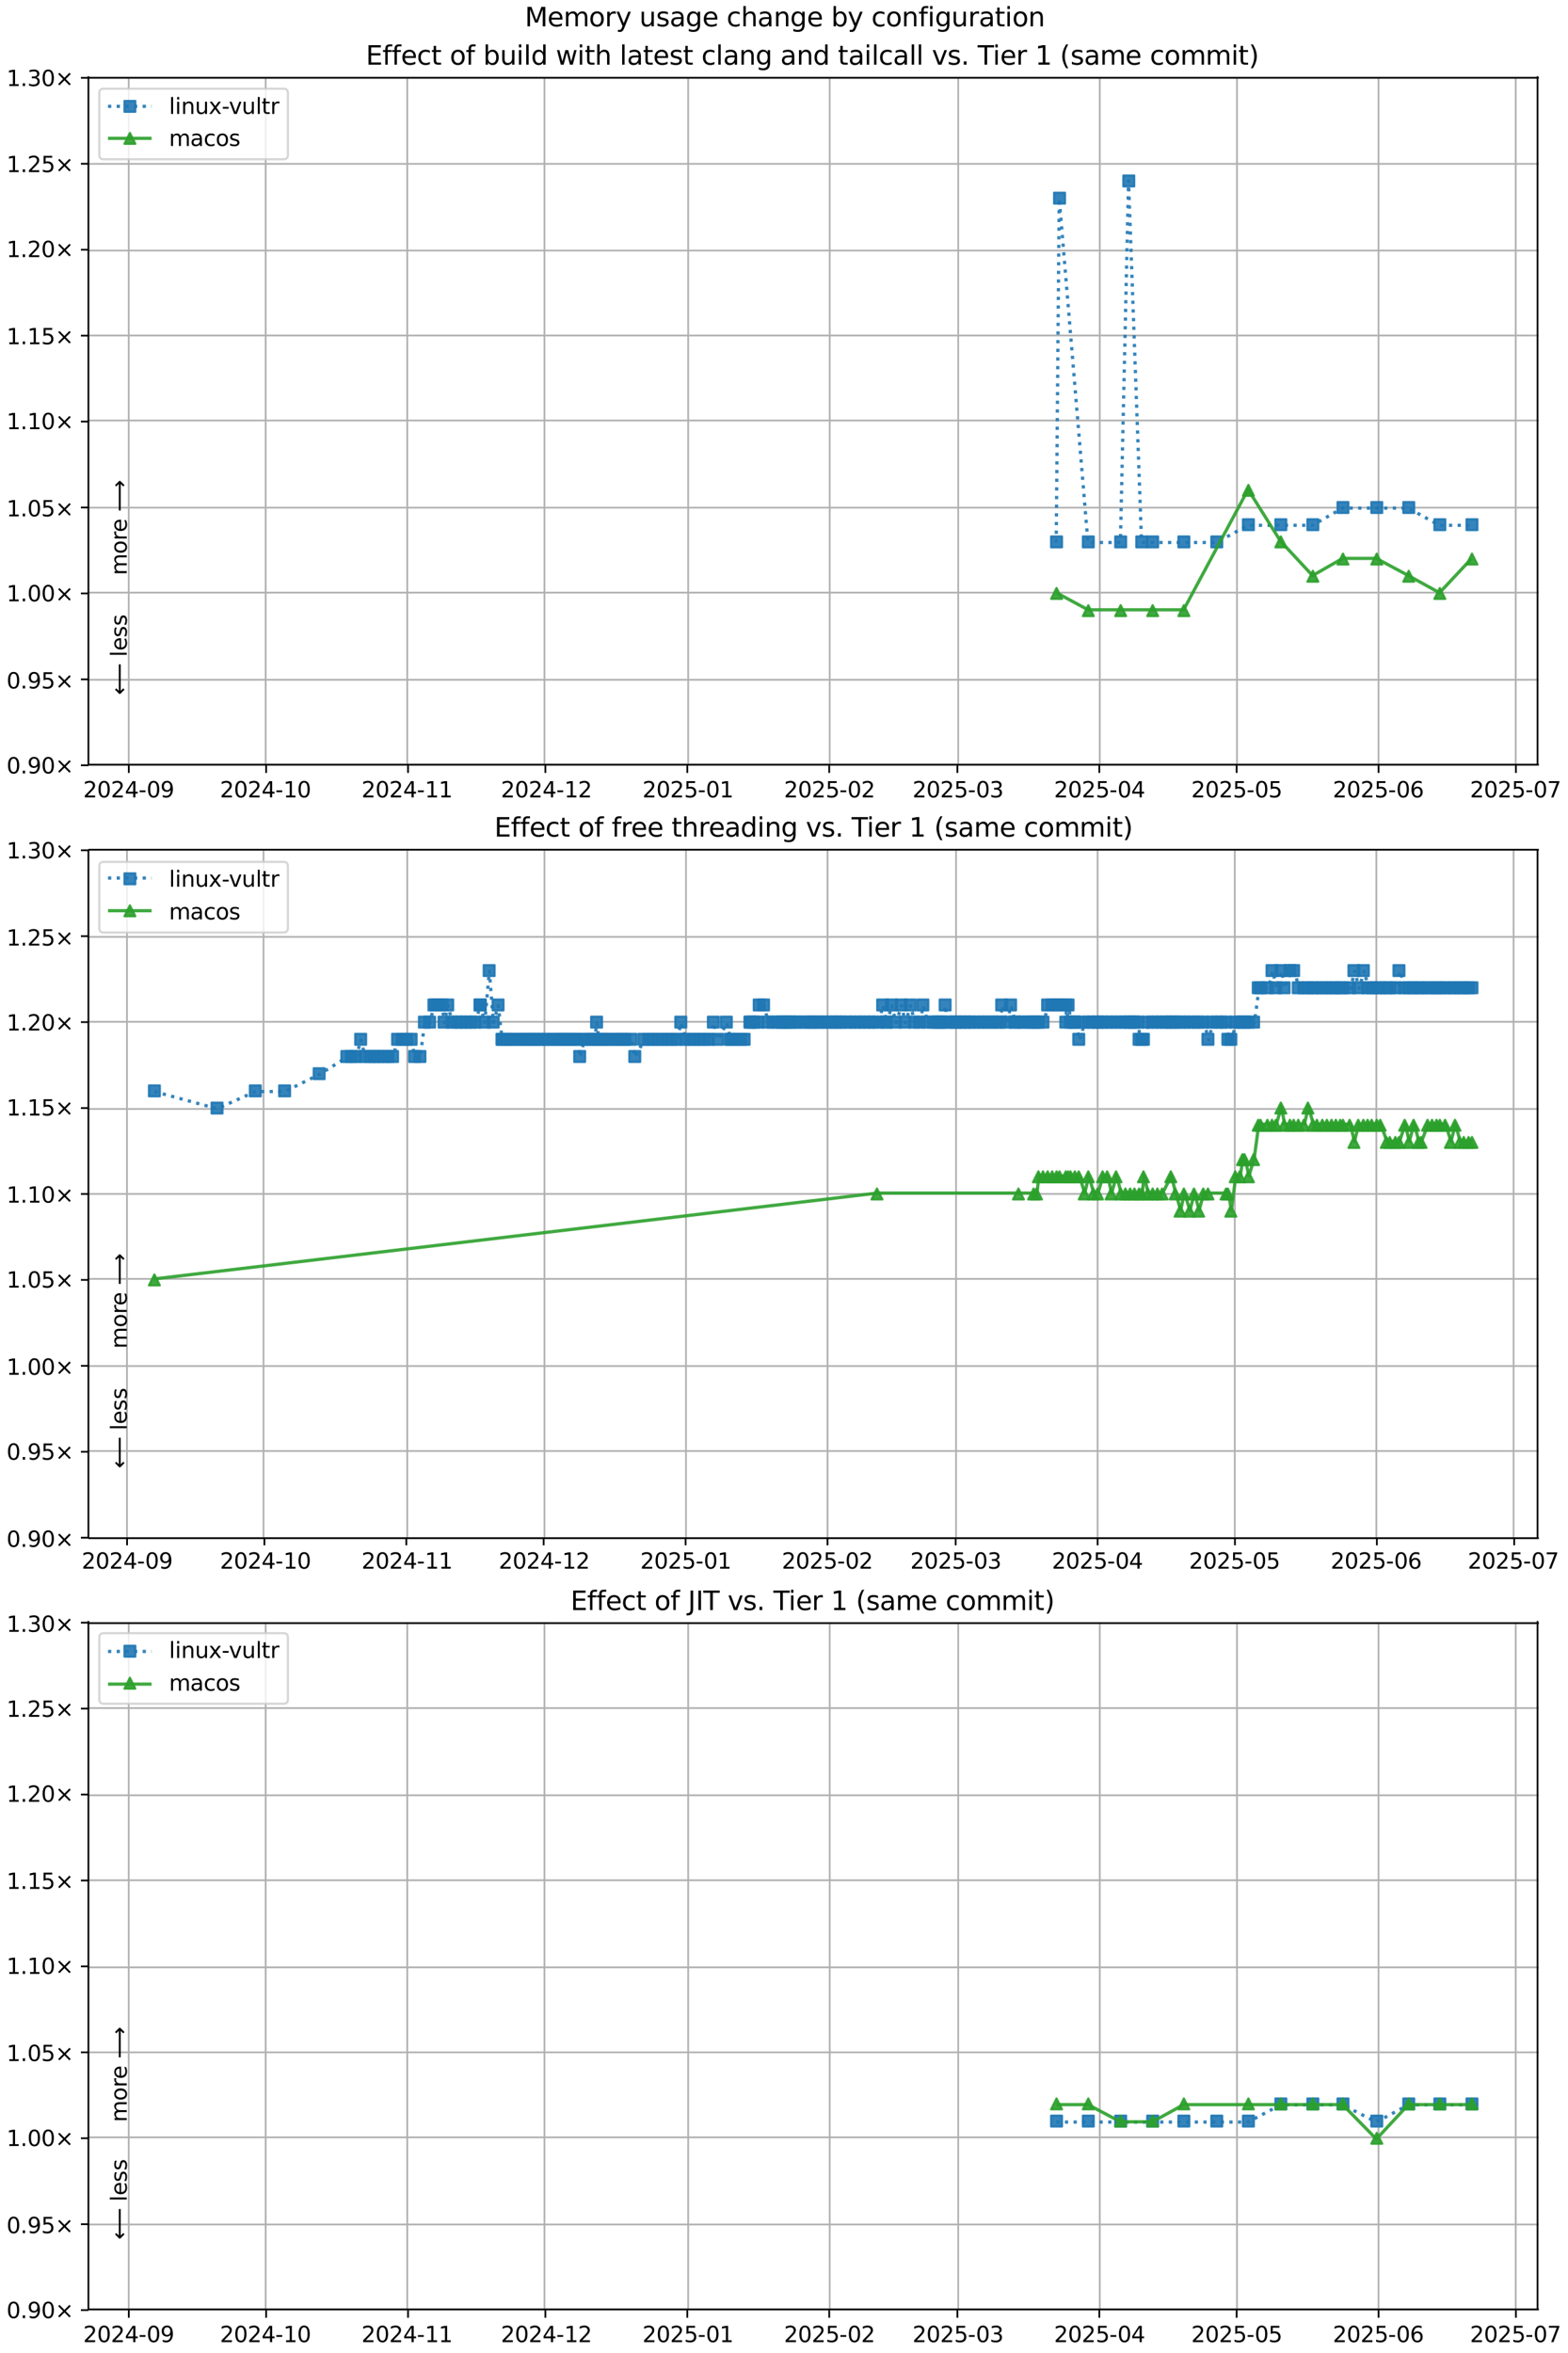 <?xml version="1.0" encoding="UTF-8"?>
<!DOCTYPE svg  PUBLIC '-//W3C//DTD SVG 1.1//EN'  'http://www.w3.org/Graphics/SVG/1.1/DTD/svg11.dtd'>
<svg width="720pt" height="1080pt" version="1.1" viewBox="0 0 720 1080" xmlns="http://www.w3.org/2000/svg" xmlns:xlink="http://www.w3.org/1999/xlink">
<defs>
<style type="text/css">*{stroke-linejoin: round; stroke-linecap: butt}</style>
</defs>
<path d="m0 1080h720v-1080h-720z" fill="#fff"/>
<path d="m40.6 351h666v-316h-666z" fill="#fff"/>
<path d="m59.1 351v-316" clip-path="url(#n)" fill="none" stroke="#b0b0b0" stroke-linecap="square" stroke-width=".8"/>
<defs>
<path id="h" d="m0 0v3.5" stroke="#000" stroke-width=".8"/>
</defs>
<use x="59.136" y="351.265" stroke="#000000" stroke-width=".8" xlink:href="#h"/>
<g transform="translate(38.2 366) scale(.1 -.1)">
<defs>
<path id="d" transform="scale(.016)" d="m1228 531h2203v-531h-2962v531q359 372 979 998 621 627 780 809 303 340 423 576 121 236 121 464 0 372-261 606-261 235-680 235-297 0-627-103-329-103-704-313v638q381 153 712 231 332 78 607 78 725 0 1156-363 431-362 431-968 0-288-108-546-107-257-392-607-78-91-497-524-418-433-1181-1211z"/>
<path id="c" transform="scale(.016)" d="m2034 4250q-487 0-733-480-245-479-245-1442 0-959 245-1439 246-480 733-480 491 0 736 480 246 480 246 1439 0 963-246 1442-245 480-736 480zm0 500q785 0 1199-621 414-620 414-1801 0-1178-414-1799-414-620-1199-620-784 0-1198 620-414 621-414 1799 0 1181 414 1801 414 621 1198 621z"/>
<path id="w" transform="scale(.016)" d="m2419 4116-1594-2491h1594v2491zm-166 550h794v-3041h666v-525h-666v-1100h-628v1100h-2106v609l1940 2957z"/>
<path id="g" transform="scale(.016)" d="m313 2009h1684v-512h-1684v512z"/>
<path id="ac" transform="scale(.016)" d="m703 97v575q238-113 481-172 244-59 479-59 625 0 954 420 330 420 377 1277-181-269-460-413-278-144-615-144-700 0-1108 423-408 424-408 1159 0 718 425 1152 425 435 1131 435 810 0 1236-621 427-620 427-1801 0-1103-524-1761-523-658-1407-658-238 0-482 47-243 47-506 141zm1256 1978q425 0 673 290 249 291 249 798 0 503-249 795-248 292-673 292t-673-292-248-795q0-507 248-798 248-290 673-290z"/>
</defs>
<use xlink:href="#d"/>
<use transform="translate(63.6)" xlink:href="#c"/>
<use transform="translate(127)" xlink:href="#d"/>
<use transform="translate(191)" xlink:href="#w"/>
<use transform="translate(254)" xlink:href="#g"/>
<use transform="translate(291)" xlink:href="#c"/>
<use transform="translate(354)" xlink:href="#ac"/>
</g>
<path d="m122 351v-316" clip-path="url(#n)" fill="none" stroke="#b0b0b0" stroke-linecap="square" stroke-width=".8"/>
<use x="122.201" y="351.265" stroke="#000000" stroke-width=".8" xlink:href="#h"/>
<g transform="translate(101 366) scale(.1 -.1)">
<defs>
<path id="e" transform="scale(.016)" d="m794 531h1031v3560l-1122-225v575l1116 225h631v-4135h1031v-531h-2687v531z"/>
</defs>
<use xlink:href="#d"/>
<use transform="translate(63.6)" xlink:href="#c"/>
<use transform="translate(127)" xlink:href="#d"/>
<use transform="translate(191)" xlink:href="#w"/>
<use transform="translate(254)" xlink:href="#g"/>
<use transform="translate(291)" xlink:href="#e"/>
<use transform="translate(354)" xlink:href="#c"/>
</g>
<path d="m187 351v-316" clip-path="url(#n)" fill="none" stroke="#b0b0b0" stroke-linecap="square" stroke-width=".8"/>
<use x="187.367" y="351.265" stroke="#000000" stroke-width=".8" xlink:href="#h"/>
<g transform="translate(166 366) scale(.1 -.1)">
<use xlink:href="#d"/>
<use transform="translate(63.6)" xlink:href="#c"/>
<use transform="translate(127)" xlink:href="#d"/>
<use transform="translate(191)" xlink:href="#w"/>
<use transform="translate(254)" xlink:href="#g"/>
<use transform="translate(291)" xlink:href="#e"/>
<use transform="translate(354)" xlink:href="#e"/>
</g>
<path d="m250 351v-316" clip-path="url(#n)" fill="none" stroke="#b0b0b0" stroke-linecap="square" stroke-width=".8"/>
<use x="250.431" y="351.265" stroke="#000000" stroke-width=".8" xlink:href="#h"/>
<g transform="translate(230 366) scale(.1 -.1)">
<use xlink:href="#d"/>
<use transform="translate(63.6)" xlink:href="#c"/>
<use transform="translate(127)" xlink:href="#d"/>
<use transform="translate(191)" xlink:href="#w"/>
<use transform="translate(254)" xlink:href="#g"/>
<use transform="translate(291)" xlink:href="#e"/>
<use transform="translate(354)" xlink:href="#d"/>
</g>
<path d="m316 351v-316" clip-path="url(#n)" fill="none" stroke="#b0b0b0" stroke-linecap="square" stroke-width=".8"/>
<use x="315.597" y="351.265" stroke="#000000" stroke-width=".8" xlink:href="#h"/>
<g transform="translate(295 366) scale(.1 -.1)">
<defs>
<path id="f" transform="scale(.016)" d="m691 4666h2478v-532h-1900v-1143q137 47 274 70 138 23 276 23 781 0 1237-428 457-428 457-1159 0-753-469-1171-469-417-1322-417-294 0-599 50-304 50-629 150v635q281-153 581-228t634-75q541 0 856 284 316 284 316 772 0 487-316 771-315 285-856 285-253 0-505-56-251-56-513-175v2344z"/>
</defs>
<use xlink:href="#d"/>
<use transform="translate(63.6)" xlink:href="#c"/>
<use transform="translate(127)" xlink:href="#d"/>
<use transform="translate(191)" xlink:href="#f"/>
<use transform="translate(254)" xlink:href="#g"/>
<use transform="translate(291)" xlink:href="#c"/>
<use transform="translate(354)" xlink:href="#e"/>
</g>
<path d="m381 351v-316" clip-path="url(#n)" fill="none" stroke="#b0b0b0" stroke-linecap="square" stroke-width=".8"/>
<use x="380.763" y="351.265" stroke="#000000" stroke-width=".8" xlink:href="#h"/>
<g transform="translate(360 366) scale(.1 -.1)">
<use xlink:href="#d"/>
<use transform="translate(63.6)" xlink:href="#c"/>
<use transform="translate(127)" xlink:href="#d"/>
<use transform="translate(191)" xlink:href="#f"/>
<use transform="translate(254)" xlink:href="#g"/>
<use transform="translate(291)" xlink:href="#c"/>
<use transform="translate(354)" xlink:href="#d"/>
</g>
<path d="m440 351v-316" clip-path="url(#n)" fill="none" stroke="#b0b0b0" stroke-linecap="square" stroke-width=".8"/>
<use x="439.623" y="351.265" stroke="#000000" stroke-width=".8" xlink:href="#h"/>
<g transform="translate(419 366) scale(.1 -.1)">
<defs>
<path id="ae" transform="scale(.016)" d="m2597 2516q453-97 707-404 255-306 255-756 0-690-475-1069-475-378-1350-378-293 0-604 58t-642 174v609q262-153 574-231 313-78 654-78 593 0 904 234t311 681q0 413-289 645-289 233-804 233h-544v519h569q465 0 712 186t247 536q0 359-255 551-254 193-729 193-260 0-557-57-297-56-653-174v562q360 100 674 150t592 50q719 0 1137-327 419-326 419-882 0-388-222-655t-631-370z"/>
</defs>
<use xlink:href="#d"/>
<use transform="translate(63.6)" xlink:href="#c"/>
<use transform="translate(127)" xlink:href="#d"/>
<use transform="translate(191)" xlink:href="#f"/>
<use transform="translate(254)" xlink:href="#g"/>
<use transform="translate(291)" xlink:href="#c"/>
<use transform="translate(354)" xlink:href="#ae"/>
</g>
<path d="m505 351v-316" clip-path="url(#n)" fill="none" stroke="#b0b0b0" stroke-linecap="square" stroke-width=".8"/>
<use x="504.79" y="351.265" stroke="#000000" stroke-width=".8" xlink:href="#h"/>
<g transform="translate(484 366) scale(.1 -.1)">
<use xlink:href="#d"/>
<use transform="translate(63.6)" xlink:href="#c"/>
<use transform="translate(127)" xlink:href="#d"/>
<use transform="translate(191)" xlink:href="#f"/>
<use transform="translate(254)" xlink:href="#g"/>
<use transform="translate(291)" xlink:href="#c"/>
<use transform="translate(354)" xlink:href="#w"/>
</g>
<path d="m568 351v-316" clip-path="url(#n)" fill="none" stroke="#b0b0b0" stroke-linecap="square" stroke-width=".8"/>
<use x="567.854" y="351.265" stroke="#000000" stroke-width=".8" xlink:href="#h"/>
<g transform="translate(547 366) scale(.1 -.1)">
<use xlink:href="#d"/>
<use transform="translate(63.6)" xlink:href="#c"/>
<use transform="translate(127)" xlink:href="#d"/>
<use transform="translate(191)" xlink:href="#f"/>
<use transform="translate(254)" xlink:href="#g"/>
<use transform="translate(291)" xlink:href="#c"/>
<use transform="translate(354)" xlink:href="#f"/>
</g>
<path d="m633 351v-316" clip-path="url(#n)" fill="none" stroke="#b0b0b0" stroke-linecap="square" stroke-width=".8"/>
<use x="633.02" y="351.265" stroke="#000000" stroke-width=".8" xlink:href="#h"/>
<g transform="translate(612 366) scale(.1 -.1)">
<defs>
<path id="am" transform="scale(.016)" d="m2113 2584q-425 0-674-291-248-290-248-796 0-503 248-796 249-292 674-292t673 292q248 293 248 796 0 506-248 796-248 291-673 291zm1253 1979v-575q-238 112-480 171-242 60-480 60-625 0-955-422-329-422-376-1275 184 272 462 417 279 145 613 145 703 0 1111-427 408-426 408-1160 0-719-425-1154-425-434-1131-434-810 0-1238 620-428 621-428 1799 0 1106 525 1764t1409 658q238 0 480-47t505-140z"/>
</defs>
<use xlink:href="#d"/>
<use transform="translate(63.6)" xlink:href="#c"/>
<use transform="translate(127)" xlink:href="#d"/>
<use transform="translate(191)" xlink:href="#f"/>
<use transform="translate(254)" xlink:href="#g"/>
<use transform="translate(291)" xlink:href="#c"/>
<use transform="translate(354)" xlink:href="#am"/>
</g>
<path d="m696 351v-316" clip-path="url(#n)" fill="none" stroke="#b0b0b0" stroke-linecap="square" stroke-width=".8"/>
<use x="696.084" y="351.265" stroke="#000000" stroke-width=".8" xlink:href="#h"/>
<g transform="translate(675 366) scale(.1 -.1)">
<defs>
<path id="al" transform="scale(.016)" d="m525 4666h3e3v-269l-1694-4397h-659l1594 4134h-2241v532z"/>
</defs>
<use xlink:href="#d"/>
<use transform="translate(63.6)" xlink:href="#c"/>
<use transform="translate(127)" xlink:href="#d"/>
<use transform="translate(191)" xlink:href="#f"/>
<use transform="translate(254)" xlink:href="#g"/>
<use transform="translate(291)" xlink:href="#c"/>
<use transform="translate(354)" xlink:href="#al"/>
</g>
<path d="m40.6 351h666" clip-path="url(#n)" fill="none" stroke="#b0b0b0" stroke-linecap="square" stroke-width=".8"/>
<defs>
<path id="j" d="m0 0h-3.5" stroke="#000" stroke-width=".8"/>
</defs>
<use x="40.646" y="351.265" stroke="#000000" stroke-width=".8" xlink:href="#j"/>
<g transform="translate(3 355) scale(.1 -.1)">
<defs>
<path id="i" transform="scale(.016)" d="m684 794h660v-794h-660v794z"/>
<path id="k" transform="scale(.016)" d="m4488 3438-1429-1435 1429-1428-372-378-1435 1434-1434-1434-369 378 1425 1428-1425 1435 369 378 1434-1435 1435 1435 372-378z"/>
</defs>
<use xlink:href="#c"/>
<use transform="translate(63.6)" xlink:href="#i"/>
<use transform="translate(95.4)" xlink:href="#ac"/>
<use transform="translate(159)" xlink:href="#c"/>
<use transform="translate(223)" xlink:href="#k"/>
</g>
<path d="m40.6 312h666" clip-path="url(#n)" fill="none" stroke="#b0b0b0" stroke-linecap="square" stroke-width=".8"/>
<use x="40.646" y="311.823" stroke="#000000" stroke-width=".8" xlink:href="#j"/>
<g transform="translate(3 316) scale(.1 -.1)">
<use xlink:href="#c"/>
<use transform="translate(63.6)" xlink:href="#i"/>
<use transform="translate(95.4)" xlink:href="#ac"/>
<use transform="translate(159)" xlink:href="#f"/>
<use transform="translate(223)" xlink:href="#k"/>
</g>
<path d="m40.6 272h666" clip-path="url(#n)" fill="none" stroke="#b0b0b0" stroke-linecap="square" stroke-width=".8"/>
<use x="40.646" y="272.382" stroke="#000000" stroke-width=".8" xlink:href="#j"/>
<g transform="translate(3 276) scale(.1 -.1)">
<use xlink:href="#e"/>
<use transform="translate(63.6)" xlink:href="#i"/>
<use transform="translate(95.4)" xlink:href="#c"/>
<use transform="translate(159)" xlink:href="#c"/>
<use transform="translate(223)" xlink:href="#k"/>
</g>
<path d="m40.6 233h666" clip-path="url(#n)" fill="none" stroke="#b0b0b0" stroke-linecap="square" stroke-width=".8"/>
<use x="40.646" y="232.94" stroke="#000000" stroke-width=".8" xlink:href="#j"/>
<g transform="translate(3 237) scale(.1 -.1)">
<use xlink:href="#e"/>
<use transform="translate(63.6)" xlink:href="#i"/>
<use transform="translate(95.4)" xlink:href="#c"/>
<use transform="translate(159)" xlink:href="#f"/>
<use transform="translate(223)" xlink:href="#k"/>
</g>
<path d="m40.6 193h666" clip-path="url(#n)" fill="none" stroke="#b0b0b0" stroke-linecap="square" stroke-width=".8"/>
<use x="40.646" y="193.499" stroke="#000000" stroke-width=".8" xlink:href="#j"/>
<g transform="translate(3 197) scale(.1 -.1)">
<use xlink:href="#e"/>
<use transform="translate(63.6)" xlink:href="#i"/>
<use transform="translate(95.4)" xlink:href="#e"/>
<use transform="translate(159)" xlink:href="#c"/>
<use transform="translate(223)" xlink:href="#k"/>
</g>
<path d="m40.6 154h666" clip-path="url(#n)" fill="none" stroke="#b0b0b0" stroke-linecap="square" stroke-width=".8"/>
<use x="40.646" y="154.057" stroke="#000000" stroke-width=".8" xlink:href="#j"/>
<g transform="translate(3 158) scale(.1 -.1)">
<use xlink:href="#e"/>
<use transform="translate(63.6)" xlink:href="#i"/>
<use transform="translate(95.4)" xlink:href="#e"/>
<use transform="translate(159)" xlink:href="#f"/>
<use transform="translate(223)" xlink:href="#k"/>
</g>
<path d="m40.6 115h666" clip-path="url(#n)" fill="none" stroke="#b0b0b0" stroke-linecap="square" stroke-width=".8"/>
<use x="40.646" y="114.616" stroke="#000000" stroke-width=".8" xlink:href="#j"/>
<g transform="translate(3 118) scale(.1 -.1)">
<use xlink:href="#e"/>
<use transform="translate(63.6)" xlink:href="#i"/>
<use transform="translate(95.4)" xlink:href="#d"/>
<use transform="translate(159)" xlink:href="#c"/>
<use transform="translate(223)" xlink:href="#k"/>
</g>
<path d="m40.6 75.2h666" clip-path="url(#n)" fill="none" stroke="#b0b0b0" stroke-linecap="square" stroke-width=".8"/>
<use x="40.646" y="75.174" stroke="#000000" stroke-width=".8" xlink:href="#j"/>
<g transform="translate(3 79) scale(.1 -.1)">
<use xlink:href="#e"/>
<use transform="translate(63.6)" xlink:href="#i"/>
<use transform="translate(95.4)" xlink:href="#d"/>
<use transform="translate(159)" xlink:href="#f"/>
<use transform="translate(223)" xlink:href="#k"/>
</g>
<path d="m40.6 35.7h666" clip-path="url(#n)" fill="none" stroke="#b0b0b0" stroke-linecap="square" stroke-width=".8"/>
<use x="40.646" y="35.733" stroke="#000000" stroke-width=".8" xlink:href="#j"/>
<g transform="translate(3 39.5) scale(.1 -.1)">
<use xlink:href="#e"/>
<use transform="translate(63.6)" xlink:href="#i"/>
<use transform="translate(95.4)" xlink:href="#ae"/>
<use transform="translate(159)" xlink:href="#c"/>
<use transform="translate(223)" xlink:href="#k"/>
</g>
<path d="m485 249 1.37-158 13.2 158h14.9l3.73-166 5.98 166h4.98 14.3 15.1l14.5-7.89h14.9 14.7l13.8-7.89h15.5 14.7l14.3 7.89h14.8" clip-path="url(#n)" fill="none" stroke="#1f77b4" stroke-dasharray="1.5,2.475" stroke-opacity=".9" stroke-width="1.5"/>
<defs>
<path id="a" d="m-2.5 2.5h5v-5h-5z" stroke="#1f77b4" stroke-opacity=".9"/>
</defs>
<g clip-path="url(#n)" fill="#1f77b4" fill-opacity=".9" stroke="#1f77b4" stroke-opacity=".9">
<use x="485.148" y="248.717" xlink:href="#a"/>
<use x="486.522" y="90.951" xlink:href="#a"/>
<use x="499.732" y="248.717" xlink:href="#a"/>
<use x="514.594" y="248.717" xlink:href="#a"/>
<use x="518.319" y="83.062" xlink:href="#a"/>
<use x="524.295" y="248.717" xlink:href="#a"/>
<use x="529.279" y="248.717" xlink:href="#a"/>
<use x="543.608" y="248.717" xlink:href="#a"/>
<use x="558.72" y="248.717" xlink:href="#a"/>
<use x="573.245" y="240.829" xlink:href="#a"/>
<use x="588.141" y="240.829" xlink:href="#a"/>
<use x="602.838" y="240.829" xlink:href="#a"/>
<use x="616.669" y="232.94" xlink:href="#a"/>
<use x="632.192" y="232.94" xlink:href="#a"/>
<use x="646.872" y="232.94" xlink:href="#a"/>
<use x="661.142" y="240.829" xlink:href="#a"/>
<use x="675.9" y="240.829" xlink:href="#a"/>
</g>
<path d="m485 272 14.6 7.89h14.9 14.7 14.3l29.6-55.2 14.9 23.7 14.7 15.8 13.8-7.89h15.5l14.7 7.89 14.3 7.89 14.8-15.8" clip-path="url(#n)" fill="none" stroke="#2ca02c" stroke-linecap="square" stroke-opacity=".9" stroke-width="1.5"/>
<defs>
<path id="b" d="m0-2.5-2.5 5h5z" stroke="#2ca02c" stroke-opacity=".9"/>
</defs>
<g clip-path="url(#n)" fill="#2ca02c" fill-opacity=".9" stroke="#2ca02c" stroke-opacity=".9">
<use x="485.148" y="272.382" xlink:href="#b"/>
<use x="499.732" y="280.27" xlink:href="#b"/>
<use x="514.594" y="280.27" xlink:href="#b"/>
<use x="529.279" y="280.27" xlink:href="#b"/>
<use x="543.608" y="280.27" xlink:href="#b"/>
<use x="573.245" y="225.052" xlink:href="#b"/>
<use x="588.141" y="248.717" xlink:href="#b"/>
<use x="602.838" y="264.493" xlink:href="#b"/>
<use x="616.669" y="256.605" xlink:href="#b"/>
<use x="632.192" y="256.605" xlink:href="#b"/>
<use x="646.872" y="264.493" xlink:href="#b"/>
<use x="661.142" y="272.382" xlink:href="#b"/>
<use x="675.9" y="256.605" xlink:href="#b"/>
</g>
<path d="m40.6 351v-316" fill="none" stroke="#000" stroke-linecap="square" stroke-width=".8"/>
<path d="m706 351v-316" fill="none" stroke="#000" stroke-linecap="square" stroke-width=".8"/>
<path d="m40.6 351h666" fill="none" stroke="#000" stroke-linecap="square" stroke-width=".8"/>
<path d="m40.6 35.7h666" fill="none" stroke="#000" stroke-linecap="square" stroke-width=".8"/>
<g clip-path="url(#n)">
<g transform="translate(58.2 264) rotate(-90) scale(.1 -.1)">
<defs>
<path id="q" transform="scale(.016)" d="m3328 2828q216 388 516 572t706 184q547 0 844-383 297-382 297-1088v-2113h-578v2094q0 503-179 746-178 244-543 244-447 0-707-297-259-296-259-809v-1978h-578v2094q0 506-178 748t-550 242q-441 0-701-298-259-298-259-808v-1978h-578v3500h578v-544q197 322 472 475t653 153q382 0 649-194 267-193 395-562z"/>
<path id="s" transform="scale(.016)" d="m1959 3097q-462 0-731-361t-269-989 267-989q268-361 733-361 460 0 728 362 269 363 269 988 0 622-269 986-268 364-728 364zm0 487q750 0 1178-488 429-487 429-1349 0-859-429-1349-428-489-1178-489-753 0-1180 489-426 490-426 1349 0 862 426 1349 427 488 1180 488z"/>
<path id="x" transform="scale(.016)" d="m2631 2963q-97 56-211 82-114 27-251 27-488 0-749-317t-261-911v-1844h-578v3500h578v-544q182 319 472 473 291 155 707 155 59 0 131-8 72-7 159-23l3-590z"/>
<path id="o" transform="scale(.016)" d="m3597 1894v-281h-2644q38-594 358-905t892-311q331 0 642 81t618 244v-544q-310-131-635-200t-659-69q-838 0-1327 487-489 488-489 1320 0 859 464 1363 464 505 1252 505 706 0 1117-455 411-454 411-1235zm-575 169q-6 471-264 752-258 282-683 282-481 0-770-272t-333-766l2050 4z"/>
<path id="ap" transform="scale(.016)" d="m8863 2147v-281l-1229-1228-375 375 729 728h-7622v531h7622l-729 728 375 375 1229-1228z"/>
</defs>
<use xlink:href="#q"/>
<use transform="translate(97.4)" xlink:href="#s"/>
<use transform="translate(159)" xlink:href="#x"/>
<use transform="translate(197)" xlink:href="#o"/>
<use transform="translate(259)" xlink:href="#DejaVuSans-20"/>
<use transform="translate(291)" xlink:href="#ap"/>
</g>
</g>
<g clip-path="url(#n)">
<g transform="translate(58.2 319) rotate(-90) scale(.1 -.1)">
<defs>
<path id="aq" transform="scale(.016)" d="m313 1866v281l1228 1228 375-375-728-728h7621v-531h-7621l728-728-375-375-1228 1228z"/>
<path id="t" transform="scale(.016)" d="m603 4863h575v-4863h-575v4863z"/>
<path id="p" transform="scale(.016)" d="m2834 3397v-544q-243 125-506 187-262 63-544 63-428 0-642-131t-214-394q0-200 153-314t616-217l197-44q612-131 870-370t258-667q0-488-386-773-386-284-1061-284-281 0-586 55t-642 164v594q319-166 628-249 309-82 613-82 406 0 624 139 219 139 219 392 0 234-158 359-157 125-692 241l-200 47q-534 112-772 345-237 233-237 639 0 494 350 762 350 269 994 269 318 0 599-47 282-46 519-140z"/>
</defs>
<use xlink:href="#aq"/>
<use transform="translate(143)" xlink:href="#DejaVuSans-20"/>
<use transform="translate(175)" xlink:href="#t"/>
<use transform="translate(203)" xlink:href="#o"/>
<use transform="translate(264)" xlink:href="#p"/>
<use transform="translate(317)" xlink:href="#p"/>
</g>
</g>
<g transform="translate(168 29.7) scale(.12 -.12)">
<defs>
<path id="ak" transform="scale(.016)" d="m628 4666h2950v-532h-2319v-1381h2222v-531h-2222v-1691h2375v-531h-3006v4666z"/>
<path id="z" transform="scale(.016)" d="m2375 4863v-479h-550q-309 0-430-125-120-125-120-450v-309h947v-447h-947v-3053h-578v3053h-550v447h550v244q0 584 272 851 272 268 862 268h544z"/>
<path id="y" transform="scale(.016)" d="m3122 3366v-538q-244 135-489 202t-495 67q-560 0-870-355-309-354-309-995t309-996q310-354 870-354 250 0 495 67t489 202v-532q-241-112-499-168-257-57-548-57-791 0-1257 497-465 497-465 1341 0 856 470 1346 471 491 1290 491 265 0 518-55 253-54 491-163z"/>
<path id="r" transform="scale(.016)" d="m1172 4494v-994h1184v-447h-1184v-1900q0-428 117-550t477-122h590v-481h-590q-666 0-919 248-253 249-253 905v1900h-422v447h422v994h578z"/>
<path id="as" transform="scale(.016)" d="m3116 1747q0 634-261 995t-717 361q-457 0-718-361t-261-995 261-995 718-361q456 0 717 361t261 995zm-1957 1222q182 312 458 463 277 152 661 152 638 0 1036-506 399-506 399-1331t-399-1332q-398-506-1036-506-384 0-661 152-276 152-458 464v-525h-578v4863h578v-1894z"/>
<path id="aa" transform="scale(.016)" d="m544 1381v2119h575v-2097q0-497 193-746 194-248 582-248 465 0 735 297 271 297 271 810v1984h575v-3500h-575v538q-209-319-486-474-276-155-642-155-603 0-916 375-312 375-312 1097zm1447 2203z"/>
<path id="u" transform="scale(.016)" d="m603 3500h575v-3500h-575v3500zm0 1363h575v-729h-575v729z"/>
<path id="aj" transform="scale(.016)" d="m2906 2969v1894h575v-4863h-575v525q-181-312-458-464-276-152-664-152-634 0-1033 506-398 507-398 1332t398 1331q399 506 1033 506 388 0 664-152 277-151 458-463zm-1959-1222q0-634 261-995t717-361 718 361q263 361 263 995t-263 995q-262 361-718 361t-717-361-261-995z"/>
<path id="at" transform="scale(.016)" d="m269 3500h575l719-2731 715 2731h678l719-2731 716 2731h575l-916-3500h-678l-753 2869-756-2869h-679l-915 3500z"/>
<path id="ai" transform="scale(.016)" d="m3513 2113v-2113h-575v2094q0 497-194 743-194 247-581 247-466 0-735-297-269-296-269-809v-1978h-578v4863h578v-1907q207 316 486 472 280 156 646 156 603 0 912-373 310-373 310-1098z"/>
<path id="v" transform="scale(.016)" d="m2194 1759q-697 0-966-159t-269-544q0-306 202-486 202-179 548-179 479 0 768 339t289 901v128h-572zm1147 238v-2e3h-575v531q-197-318-491-470t-719-152q-537 0-855 302-317 302-317 808 0 590 395 890 396 300 1180 300h807v57q0 397-261 614t-733 217q-300 0-585-72-284-72-546-216v532q315 122 612 182 297 61 578 61 760 0 1135-394 375-393 375-1193z"/>
<path id="ab" transform="scale(.016)" d="m3513 2113v-2113h-575v2094q0 497-194 743-194 247-581 247-466 0-735-297-269-296-269-809v-1978h-578v3500h578v-544q207 316 486 472 280 156 646 156 603 0 912-373 310-373 310-1098z"/>
<path id="af" transform="scale(.016)" d="m2906 1791q0 625-258 968-257 344-723 344-462 0-720-344-258-343-258-968 0-622 258-966t720-344q466 0 723 344 258 344 258 966zm575-1357q0-893-397-1329-396-436-1215-436-303 0-572 45t-522 139v559q253-137 500-202 247-66 503-66 566 0 847 295t281 892v285q-178-310-456-463t-666-153q-643 0-1037 490-394 491-394 1301 0 812 394 1302 394 491 1037 491 388 0 666-153t456-462v531h575v-3066z"/>
<path id="ad" transform="scale(.016)" d="m191 3500h609l1094-2937 1094 2937h609l-1313-3500h-781l-1312 3500z"/>
<path id="ag" transform="scale(.016)" d="m-19 4666h3947v-532h-1656v-4134h-634v4134h-1657v532z"/>
<path id="ao" transform="scale(.016)" d="m1984 4856q-418-718-622-1422-203-703-203-1425 0-721 205-1429t620-1424h-500q-468 735-701 1444t-233 1409q0 697 231 1403 232 707 703 1444h500z"/>
<path id="an" transform="scale(.016)" d="m513 4856h500q468-737 701-1444 233-706 233-1403 0-700-233-1409t-701-1444h-500q415 716 620 1424t205 1429q0 722-205 1425-205 704-620 1422z"/>
</defs>
<use xlink:href="#ak"/>
<use transform="translate(63.2)" xlink:href="#z"/>
<use transform="translate(98.4)" xlink:href="#z"/>
<use transform="translate(134)" xlink:href="#o"/>
<use transform="translate(195)" xlink:href="#y"/>
<use transform="translate(250)" xlink:href="#r"/>
<use transform="translate(289)" xlink:href="#DejaVuSans-20"/>
<use transform="translate(321)" xlink:href="#s"/>
<use transform="translate(382)" xlink:href="#z"/>
<use transform="translate(417)" xlink:href="#DejaVuSans-20"/>
<use transform="translate(449)" xlink:href="#as"/>
<use transform="translate(513)" xlink:href="#aa"/>
<use transform="translate(576)" xlink:href="#u"/>
<use transform="translate(604)" xlink:href="#t"/>
<use transform="translate(632)" xlink:href="#aj"/>
<use transform="translate(695)" xlink:href="#DejaVuSans-20"/>
<use transform="translate(727)" xlink:href="#at"/>
<use transform="translate(809)" xlink:href="#u"/>
<use transform="translate(837)" xlink:href="#r"/>
<use transform="translate(876)" xlink:href="#ai"/>
<use transform="translate(939)" xlink:href="#DejaVuSans-20"/>
<use transform="translate(971)" xlink:href="#t"/>
<use transform="translate(999)" xlink:href="#v"/>
<use transform="translate(1060)" xlink:href="#r"/>
<use transform="translate(1099)" xlink:href="#o"/>
<use transform="translate(1161)" xlink:href="#p"/>
<use transform="translate(1213)" xlink:href="#r"/>
<use transform="translate(1252)" xlink:href="#DejaVuSans-20"/>
<use transform="translate(1284)" xlink:href="#y"/>
<use transform="translate(1339)" xlink:href="#t"/>
<use transform="translate(1367)" xlink:href="#v"/>
<use transform="translate(1428)" xlink:href="#ab"/>
<use transform="translate(1491)" xlink:href="#af"/>
<use transform="translate(1555)" xlink:href="#DejaVuSans-20"/>
<use transform="translate(1586)" xlink:href="#v"/>
<use transform="translate(1648)" xlink:href="#ab"/>
<use transform="translate(1711)" xlink:href="#aj"/>
<use transform="translate(1775)" xlink:href="#DejaVuSans-20"/>
<use transform="translate(1806)" xlink:href="#r"/>
<use transform="translate(1846)" xlink:href="#v"/>
<use transform="translate(1907)" xlink:href="#u"/>
<use transform="translate(1935)" xlink:href="#t"/>
<use transform="translate(1962)" xlink:href="#y"/>
<use transform="translate(2017)" xlink:href="#v"/>
<use transform="translate(2079)" xlink:href="#t"/>
<use transform="translate(2106)" xlink:href="#t"/>
<use transform="translate(2134)" xlink:href="#DejaVuSans-20"/>
<use transform="translate(2166)" xlink:href="#ad"/>
<use transform="translate(2225)" xlink:href="#p"/>
<use transform="translate(2277)" xlink:href="#i"/>
<use transform="translate(2309)" xlink:href="#DejaVuSans-20"/>
<use transform="translate(2341)" xlink:href="#ag"/>
<use transform="translate(2399)" xlink:href="#u"/>
<use transform="translate(2427)" xlink:href="#o"/>
<use transform="translate(2488)" xlink:href="#x"/>
<use transform="translate(2529)" xlink:href="#DejaVuSans-20"/>
<use transform="translate(2561)" xlink:href="#e"/>
<use transform="translate(2625)" xlink:href="#DejaVuSans-20"/>
<use transform="translate(2656)" xlink:href="#ao"/>
<use transform="translate(2696)" xlink:href="#p"/>
<use transform="translate(2748)" xlink:href="#v"/>
<use transform="translate(2809)" xlink:href="#q"/>
<use transform="translate(2906)" xlink:href="#o"/>
<use transform="translate(2968)" xlink:href="#DejaVuSans-20"/>
<use transform="translate(3e3)" xlink:href="#y"/>
<use transform="translate(3055)" xlink:href="#s"/>
<use transform="translate(3116)" xlink:href="#q"/>
<use transform="translate(3213)" xlink:href="#q"/>
<use transform="translate(3311)" xlink:href="#u"/>
<use transform="translate(3338)" xlink:href="#r"/>
<use transform="translate(3378)" xlink:href="#an"/>
</g>
<path d="m47.6 73.1h82.6q2 0 2-2v-28.4q0-2-2-2h-82.6q-2 0-2 2v28.4q0 2 2 2z" fill="#fff" opacity=".8" stroke="#ccc"/>
<path d="m49.6 48.8h10 10" fill="none" stroke="#1f77b4" stroke-dasharray="1.5,2.475" stroke-opacity=".9" stroke-width="1.5"/>
<use x="59.646" y="48.831" fill="#1f77b4" fill-opacity=".9" stroke="#1f77b4" stroke-opacity=".9" xlink:href="#a"/>
<g transform="translate(77.6 52.3) scale(.1 -.1)">
<defs>
<path id="ah" transform="scale(.016)" d="m3513 3500-1266-1703 1331-1797h-678l-1019 1375-1018-1375h-679l1360 1831-1244 1669h678l928-1247 928 1247h679z"/>
</defs>
<use xlink:href="#t"/>
<use transform="translate(27.8)" xlink:href="#u"/>
<use transform="translate(55.6)" xlink:href="#ab"/>
<use transform="translate(119)" xlink:href="#aa"/>
<use transform="translate(182)" xlink:href="#ah"/>
<use transform="translate(242)" xlink:href="#g"/>
<use transform="translate(275)" xlink:href="#ad"/>
<use transform="translate(334)" xlink:href="#aa"/>
<use transform="translate(398)" xlink:href="#t"/>
<use transform="translate(425)" xlink:href="#r"/>
<use transform="translate(465)" xlink:href="#x"/>
</g>
<path d="m49.6 63.5h10 10" fill="none" stroke="#2ca02c" stroke-linecap="square" stroke-opacity=".9" stroke-width="1.5"/>
<use x="59.646" y="63.509" fill="#2ca02c" fill-opacity=".9" stroke="#2ca02c" stroke-opacity=".9" xlink:href="#b"/>
<g transform="translate(77.6 67) scale(.1 -.1)">
<use xlink:href="#q"/>
<use transform="translate(97.4)" xlink:href="#v"/>
<use transform="translate(159)" xlink:href="#y"/>
<use transform="translate(214)" xlink:href="#s"/>
<use transform="translate(275)" xlink:href="#p"/>
</g>
<path d="m40.6 706h666v-316h-666z" fill="#fff"/>
<path d="m58.3 706v-316" clip-path="url(#l)" fill="none" stroke="#b0b0b0" stroke-linecap="square" stroke-width=".8"/>
<use x="58.348" y="705.793" stroke="#000000" stroke-width=".8" xlink:href="#h"/>
<g transform="translate(37.5 720) scale(.1 -.1)">
<use xlink:href="#d"/>
<use transform="translate(63.6)" xlink:href="#c"/>
<use transform="translate(127)" xlink:href="#d"/>
<use transform="translate(191)" xlink:href="#w"/>
<use transform="translate(254)" xlink:href="#g"/>
<use transform="translate(291)" xlink:href="#c"/>
<use transform="translate(354)" xlink:href="#ac"/>
</g>
<path d="m121 706v-316" clip-path="url(#l)" fill="none" stroke="#b0b0b0" stroke-linecap="square" stroke-width=".8"/>
<use x="121.412" y="705.793" stroke="#000000" stroke-width=".8" xlink:href="#h"/>
<g transform="translate(101 720) scale(.1 -.1)">
<use xlink:href="#d"/>
<use transform="translate(63.6)" xlink:href="#c"/>
<use transform="translate(127)" xlink:href="#d"/>
<use transform="translate(191)" xlink:href="#w"/>
<use transform="translate(254)" xlink:href="#g"/>
<use transform="translate(291)" xlink:href="#e"/>
<use transform="translate(354)" xlink:href="#c"/>
</g>
<path d="m187 706v-316" clip-path="url(#l)" fill="none" stroke="#b0b0b0" stroke-linecap="square" stroke-width=".8"/>
<use x="186.579" y="705.793" stroke="#000000" stroke-width=".8" xlink:href="#h"/>
<g transform="translate(166 720) scale(.1 -.1)">
<use xlink:href="#d"/>
<use transform="translate(63.6)" xlink:href="#c"/>
<use transform="translate(127)" xlink:href="#d"/>
<use transform="translate(191)" xlink:href="#w"/>
<use transform="translate(254)" xlink:href="#g"/>
<use transform="translate(291)" xlink:href="#e"/>
<use transform="translate(354)" xlink:href="#e"/>
</g>
<path d="m250 706v-316" clip-path="url(#l)" fill="none" stroke="#b0b0b0" stroke-linecap="square" stroke-width=".8"/>
<use x="249.643" y="705.793" stroke="#000000" stroke-width=".8" xlink:href="#h"/>
<g transform="translate(229 720) scale(.1 -.1)">
<use xlink:href="#d"/>
<use transform="translate(63.6)" xlink:href="#c"/>
<use transform="translate(127)" xlink:href="#d"/>
<use transform="translate(191)" xlink:href="#w"/>
<use transform="translate(254)" xlink:href="#g"/>
<use transform="translate(291)" xlink:href="#e"/>
<use transform="translate(354)" xlink:href="#d"/>
</g>
<path d="m315 706v-316" clip-path="url(#l)" fill="none" stroke="#b0b0b0" stroke-linecap="square" stroke-width=".8"/>
<use x="314.809" y="705.793" stroke="#000000" stroke-width=".8" xlink:href="#h"/>
<g transform="translate(294 720) scale(.1 -.1)">
<use xlink:href="#d"/>
<use transform="translate(63.6)" xlink:href="#c"/>
<use transform="translate(127)" xlink:href="#d"/>
<use transform="translate(191)" xlink:href="#f"/>
<use transform="translate(254)" xlink:href="#g"/>
<use transform="translate(291)" xlink:href="#c"/>
<use transform="translate(354)" xlink:href="#e"/>
</g>
<path d="m380 706v-316" clip-path="url(#l)" fill="none" stroke="#b0b0b0" stroke-linecap="square" stroke-width=".8"/>
<use x="379.975" y="705.793" stroke="#000000" stroke-width=".8" xlink:href="#h"/>
<g transform="translate(359 720) scale(.1 -.1)">
<use xlink:href="#d"/>
<use transform="translate(63.6)" xlink:href="#c"/>
<use transform="translate(127)" xlink:href="#d"/>
<use transform="translate(191)" xlink:href="#f"/>
<use transform="translate(254)" xlink:href="#g"/>
<use transform="translate(291)" xlink:href="#c"/>
<use transform="translate(354)" xlink:href="#d"/>
</g>
<path d="m439 706v-316" clip-path="url(#l)" fill="none" stroke="#b0b0b0" stroke-linecap="square" stroke-width=".8"/>
<use x="438.835" y="705.793" stroke="#000000" stroke-width=".8" xlink:href="#h"/>
<g transform="translate(418 720) scale(.1 -.1)">
<use xlink:href="#d"/>
<use transform="translate(63.6)" xlink:href="#c"/>
<use transform="translate(127)" xlink:href="#d"/>
<use transform="translate(191)" xlink:href="#f"/>
<use transform="translate(254)" xlink:href="#g"/>
<use transform="translate(291)" xlink:href="#c"/>
<use transform="translate(354)" xlink:href="#ae"/>
</g>
<path d="m504 706v-316" clip-path="url(#l)" fill="none" stroke="#b0b0b0" stroke-linecap="square" stroke-width=".8"/>
<use x="504.001" y="705.793" stroke="#000000" stroke-width=".8" xlink:href="#h"/>
<g transform="translate(483 720) scale(.1 -.1)">
<use xlink:href="#d"/>
<use transform="translate(63.6)" xlink:href="#c"/>
<use transform="translate(127)" xlink:href="#d"/>
<use transform="translate(191)" xlink:href="#f"/>
<use transform="translate(254)" xlink:href="#g"/>
<use transform="translate(291)" xlink:href="#c"/>
<use transform="translate(354)" xlink:href="#w"/>
</g>
<path d="m567 706v-316" clip-path="url(#l)" fill="none" stroke="#b0b0b0" stroke-linecap="square" stroke-width=".8"/>
<use x="567.065" y="705.793" stroke="#000000" stroke-width=".8" xlink:href="#h"/>
<g transform="translate(546 720) scale(.1 -.1)">
<use xlink:href="#d"/>
<use transform="translate(63.6)" xlink:href="#c"/>
<use transform="translate(127)" xlink:href="#d"/>
<use transform="translate(191)" xlink:href="#f"/>
<use transform="translate(254)" xlink:href="#g"/>
<use transform="translate(291)" xlink:href="#c"/>
<use transform="translate(354)" xlink:href="#f"/>
</g>
<path d="m632 706v-316" clip-path="url(#l)" fill="none" stroke="#b0b0b0" stroke-linecap="square" stroke-width=".8"/>
<use x="632.232" y="705.793" stroke="#000000" stroke-width=".8" xlink:href="#h"/>
<g transform="translate(611 720) scale(.1 -.1)">
<use xlink:href="#d"/>
<use transform="translate(63.6)" xlink:href="#c"/>
<use transform="translate(127)" xlink:href="#d"/>
<use transform="translate(191)" xlink:href="#f"/>
<use transform="translate(254)" xlink:href="#g"/>
<use transform="translate(291)" xlink:href="#c"/>
<use transform="translate(354)" xlink:href="#am"/>
</g>
<path d="m695 706v-316" clip-path="url(#l)" fill="none" stroke="#b0b0b0" stroke-linecap="square" stroke-width=".8"/>
<use x="695.296" y="705.793" stroke="#000000" stroke-width=".8" xlink:href="#h"/>
<g transform="translate(674 720) scale(.1 -.1)">
<use xlink:href="#d"/>
<use transform="translate(63.6)" xlink:href="#c"/>
<use transform="translate(127)" xlink:href="#d"/>
<use transform="translate(191)" xlink:href="#f"/>
<use transform="translate(254)" xlink:href="#g"/>
<use transform="translate(291)" xlink:href="#c"/>
<use transform="translate(354)" xlink:href="#al"/>
</g>
<path d="m40.6 706h666" clip-path="url(#l)" fill="none" stroke="#b0b0b0" stroke-linecap="square" stroke-width=".8"/>
<use x="40.646" y="705.793" stroke="#000000" stroke-width=".8" xlink:href="#j"/>
<g transform="translate(3 710) scale(.1 -.1)">
<use xlink:href="#c"/>
<use transform="translate(63.6)" xlink:href="#i"/>
<use transform="translate(95.4)" xlink:href="#ac"/>
<use transform="translate(159)" xlink:href="#c"/>
<use transform="translate(223)" xlink:href="#k"/>
</g>
<path d="m40.6 666h666" clip-path="url(#l)" fill="none" stroke="#b0b0b0" stroke-linecap="square" stroke-width=".8"/>
<use x="40.646" y="666.352" stroke="#000000" stroke-width=".8" xlink:href="#j"/>
<g transform="translate(3 670) scale(.1 -.1)">
<use xlink:href="#c"/>
<use transform="translate(63.6)" xlink:href="#i"/>
<use transform="translate(95.4)" xlink:href="#ac"/>
<use transform="translate(159)" xlink:href="#f"/>
<use transform="translate(223)" xlink:href="#k"/>
</g>
<path d="m40.6 627h666" clip-path="url(#l)" fill="none" stroke="#b0b0b0" stroke-linecap="square" stroke-width=".8"/>
<use x="40.646" y="626.91" stroke="#000000" stroke-width=".8" xlink:href="#j"/>
<g transform="translate(3 631) scale(.1 -.1)">
<use xlink:href="#e"/>
<use transform="translate(63.6)" xlink:href="#i"/>
<use transform="translate(95.4)" xlink:href="#c"/>
<use transform="translate(159)" xlink:href="#c"/>
<use transform="translate(223)" xlink:href="#k"/>
</g>
<path d="m40.6 587h666" clip-path="url(#l)" fill="none" stroke="#b0b0b0" stroke-linecap="square" stroke-width=".8"/>
<use x="40.646" y="587.469" stroke="#000000" stroke-width=".8" xlink:href="#j"/>
<g transform="translate(3 591) scale(.1 -.1)">
<use xlink:href="#e"/>
<use transform="translate(63.6)" xlink:href="#i"/>
<use transform="translate(95.4)" xlink:href="#c"/>
<use transform="translate(159)" xlink:href="#f"/>
<use transform="translate(223)" xlink:href="#k"/>
</g>
<path d="m40.6 548h666" clip-path="url(#l)" fill="none" stroke="#b0b0b0" stroke-linecap="square" stroke-width=".8"/>
<use x="40.646" y="548.027" stroke="#000000" stroke-width=".8" xlink:href="#j"/>
<g transform="translate(3 552) scale(.1 -.1)">
<use xlink:href="#e"/>
<use transform="translate(63.6)" xlink:href="#i"/>
<use transform="translate(95.4)" xlink:href="#e"/>
<use transform="translate(159)" xlink:href="#c"/>
<use transform="translate(223)" xlink:href="#k"/>
</g>
<path d="m40.6 509h666" clip-path="url(#l)" fill="none" stroke="#b0b0b0" stroke-linecap="square" stroke-width=".8"/>
<use x="40.646" y="508.586" stroke="#000000" stroke-width=".8" xlink:href="#j"/>
<g transform="translate(3 512) scale(.1 -.1)">
<use xlink:href="#e"/>
<use transform="translate(63.6)" xlink:href="#i"/>
<use transform="translate(95.4)" xlink:href="#e"/>
<use transform="translate(159)" xlink:href="#f"/>
<use transform="translate(223)" xlink:href="#k"/>
</g>
<path d="m40.6 469h666" clip-path="url(#l)" fill="none" stroke="#b0b0b0" stroke-linecap="square" stroke-width=".8"/>
<use x="40.646" y="469.144" stroke="#000000" stroke-width=".8" xlink:href="#j"/>
<g transform="translate(3 473) scale(.1 -.1)">
<use xlink:href="#e"/>
<use transform="translate(63.6)" xlink:href="#i"/>
<use transform="translate(95.4)" xlink:href="#d"/>
<use transform="translate(159)" xlink:href="#c"/>
<use transform="translate(223)" xlink:href="#k"/>
</g>
<path d="m40.6 430h666" clip-path="url(#l)" fill="none" stroke="#b0b0b0" stroke-linecap="square" stroke-width=".8"/>
<use x="40.646" y="429.703" stroke="#000000" stroke-width=".8" xlink:href="#j"/>
<g transform="translate(3 434) scale(.1 -.1)">
<use xlink:href="#e"/>
<use transform="translate(63.6)" xlink:href="#i"/>
<use transform="translate(95.4)" xlink:href="#d"/>
<use transform="translate(159)" xlink:href="#f"/>
<use transform="translate(223)" xlink:href="#k"/>
</g>
<path d="m40.6 390h666" clip-path="url(#l)" fill="none" stroke="#b0b0b0" stroke-linecap="square" stroke-width=".8"/>
<use x="40.646" y="390.261" stroke="#000000" stroke-width=".8" xlink:href="#j"/>
<g transform="translate(3 394) scale(.1 -.1)">
<use xlink:href="#e"/>
<use transform="translate(63.6)" xlink:href="#i"/>
<use transform="translate(95.4)" xlink:href="#ae"/>
<use transform="translate(159)" xlink:href="#c"/>
<use transform="translate(223)" xlink:href="#k"/>
</g>
<g stroke="#1f77b4" stroke-opacity=".9">
<path d="m70.9 501 28.8 7.89 17.6-7.89h13.5l15.9-7.89 12.7-7.89h4.12l2.23-7.89 1.93 7.89h12.7l2.31-7.89h6.22l1.58 7.89h2.47l2.05-15.8h2.37l1.99-7.89h3.7l0.946 7.89 1.7-7.89 1.99 7.89h10.6l2.19-7.89h0.159l1.91 7.89 2.14-23.7 1.85 23.7 2.24-7.89 1.79 15.8h34.6l1.12 7.89 2.08-7.89h4.62l1.06-7.89 0.915 7.89h14.9l1.76 7.89 4.15-7.89h15l1.99-7.89 2.15 7.89h10.6l2.25-7.89 1.93 7.89 4.03-7.89 1.77 7.89h6.4l2.66-7.89h3.61l0.649-7.89h1.99l2.03 7.89h50.6l2.03-7.89 1.61 7.89h0.119l2.32-7.89 1.9 7.89 2.55-7.89 1.75 7.89 2.42-7.89 1.93 7.89h2.3l1.57-7.89 2.1 7.89h6.58l1.54-7.89 0.616 7.89h24.6l0.794-7.89 2.11 7.89 1.97-7.89 1.94 7.89h13l2.12-7.89h8.21l0.135 7.89 1.06-7.89 1.08 7.89h2.02l1.8 7.89 2.53-7.89h24.7l0.503 7.89h2.01l2-7.89h25.5l2.17 7.89 1.82-7.89h6.5l0.832 7.89h1.35l2.04-7.89h8.42l2.13-15.8h4.21l2.12-7.89 1.75 7.89 2.31-7.89 1.5 7.89 2.67-7.89h1.71l2.12 7.89h23.6l1.98-7.89 1.98 7.89 2.36-7.89 1.95 7.89h12.8l1.64-7.89 2.61 7.89h30.9" clip-path="url(#l)" fill="none" stroke-dasharray="1.5,2.475" stroke-width="1.5"/>
<g clip-path="url(#l)" fill="#1f77b4" fill-opacity=".9">
<use x="70.896" y="500.697" xlink:href="#a"/>
<use x="99.658" y="508.586" xlink:href="#a"/>
<use x="117.231" y="500.697" xlink:href="#a"/>
<use x="130.692" y="500.697" xlink:href="#a"/>
<use x="146.547" y="492.809" xlink:href="#a"/>
<use x="159.258" y="484.921" xlink:href="#a"/>
<use x="161.334" y="484.921" xlink:href="#a"/>
<use x="163.379" y="484.921" xlink:href="#a"/>
<use x="165.612" y="477.032" xlink:href="#a"/>
<use x="167.546" y="484.921" xlink:href="#a"/>
<use x="169.89" y="484.921" xlink:href="#a"/>
<use x="172.026" y="484.921" xlink:href="#a"/>
<use x="173.637" y="484.921" xlink:href="#a"/>
<use x="176.039" y="484.921" xlink:href="#a"/>
<use x="178.164" y="484.921" xlink:href="#a"/>
<use x="180.262" y="484.921" xlink:href="#a"/>
<use x="182.569" y="477.032" xlink:href="#a"/>
<use x="184.67" y="477.032" xlink:href="#a"/>
<use x="186.556" y="477.032" xlink:href="#a"/>
<use x="188.784" y="477.032" xlink:href="#a"/>
<use x="190.361" y="484.921" xlink:href="#a"/>
<use x="192.831" y="484.921" xlink:href="#a"/>
<use x="194.882" y="469.144" xlink:href="#a"/>
<use x="197.255" y="469.144" xlink:href="#a"/>
<use x="199.241" y="461.256" xlink:href="#a"/>
<use x="200.313" y="461.256" xlink:href="#a"/>
<use x="201.386" y="461.256" xlink:href="#a"/>
<use x="202.94" y="461.256" xlink:href="#a"/>
<use x="203.885" y="469.144" xlink:href="#a"/>
<use x="205.588" y="461.256" xlink:href="#a"/>
<use x="207.578" y="469.144" xlink:href="#a"/>
<use x="209.894" y="469.144" xlink:href="#a"/>
<use x="211.751" y="469.144" xlink:href="#a"/>
<use x="214.06" y="469.144" xlink:href="#a"/>
<use x="216.217" y="469.144" xlink:href="#a"/>
<use x="218.211" y="469.144" xlink:href="#a"/>
<use x="220.399" y="461.256" xlink:href="#a"/>
<use x="220.557" y="461.256" xlink:href="#a"/>
<use x="222.466" y="469.144" xlink:href="#a"/>
<use x="224.609" y="445.479" xlink:href="#a"/>
<use x="226.46" y="469.144" xlink:href="#a"/>
<use x="228.701" y="461.256" xlink:href="#a"/>
<use x="230.493" y="477.032" xlink:href="#a"/>
<use x="230.951" y="477.032" xlink:href="#a"/>
<use x="232.661" y="477.032" xlink:href="#a"/>
<use x="233.005" y="477.032" xlink:href="#a"/>
<use x="234.9" y="477.032" xlink:href="#a"/>
<use x="237.092" y="477.032" xlink:href="#a"/>
<use x="239.094" y="477.032" xlink:href="#a"/>
<use x="241.214" y="477.032" xlink:href="#a"/>
<use x="242.745" y="477.032" xlink:href="#a"/>
<use x="243.472" y="477.032" xlink:href="#a"/>
<use x="245.005" y="477.032" xlink:href="#a"/>
<use x="247.045" y="477.032" xlink:href="#a"/>
<use x="247.458" y="477.032" xlink:href="#a"/>
<use x="249.35" y="477.032" xlink:href="#a"/>
<use x="251.525" y="477.032" xlink:href="#a"/>
<use x="253.979" y="477.032" xlink:href="#a"/>
<use x="256.153" y="477.032" xlink:href="#a"/>
<use x="257.746" y="477.032" xlink:href="#a"/>
<use x="258.263" y="477.032" xlink:href="#a"/>
<use x="260.124" y="477.032" xlink:href="#a"/>
<use x="260.727" y="477.032" xlink:href="#a"/>
<use x="262.226" y="477.032" xlink:href="#a"/>
<use x="264.005" y="477.032" xlink:href="#a"/>
<use x="265.054" y="477.032" xlink:href="#a"/>
<use x="266.177" y="484.921" xlink:href="#a"/>
<use x="268.257" y="477.032" xlink:href="#a"/>
<use x="270.854" y="477.032" xlink:href="#a"/>
<use x="272.019" y="477.032" xlink:href="#a"/>
<use x="272.383" y="477.032" xlink:href="#a"/>
<use x="272.881" y="477.032" xlink:href="#a"/>
<use x="273.937" y="469.144" xlink:href="#a"/>
<use x="274.852" y="477.032" xlink:href="#a"/>
<use x="276.477" y="477.032" xlink:href="#a"/>
<use x="276.645" y="477.032" xlink:href="#a"/>
<use x="278.497" y="477.032" xlink:href="#a"/>
<use x="281.287" y="477.032" xlink:href="#a"/>
<use x="283.189" y="477.032" xlink:href="#a"/>
<use x="285.492" y="477.032" xlink:href="#a"/>
<use x="286.101" y="477.032" xlink:href="#a"/>
<use x="286.918" y="477.032" xlink:href="#a"/>
<use x="289.727" y="477.032" xlink:href="#a"/>
<use x="291.482" y="484.921" xlink:href="#a"/>
<use x="295.629" y="477.032" xlink:href="#a"/>
<use x="297.93" y="477.032" xlink:href="#a"/>
<use x="299.787" y="477.032" xlink:href="#a"/>
<use x="301.82" y="477.032" xlink:href="#a"/>
<use x="304.289" y="477.032" xlink:href="#a"/>
<use x="306.414" y="477.032" xlink:href="#a"/>
<use x="308.423" y="477.032" xlink:href="#a"/>
<use x="310.615" y="477.032" xlink:href="#a"/>
<use x="312.608" y="469.144" xlink:href="#a"/>
<use x="314.754" y="477.032" xlink:href="#a"/>
<use x="316.928" y="477.032" xlink:href="#a"/>
<use x="318.755" y="477.032" xlink:href="#a"/>
<use x="321.099" y="477.032" xlink:href="#a"/>
<use x="323.362" y="477.032" xlink:href="#a"/>
<use x="325.317" y="477.032" xlink:href="#a"/>
<use x="327.566" y="469.144" xlink:href="#a"/>
<use x="329.498" y="477.032" xlink:href="#a"/>
<use x="333.532" y="469.144" xlink:href="#a"/>
<use x="335.297" y="477.032" xlink:href="#a"/>
<use x="336.098" y="477.032" xlink:href="#a"/>
<use x="337.71" y="477.032" xlink:href="#a"/>
<use x="340.136" y="477.032" xlink:href="#a"/>
<use x="341.696" y="477.032" xlink:href="#a"/>
<use x="344.352" y="469.144" xlink:href="#a"/>
<use x="344.573" y="469.144" xlink:href="#a"/>
<use x="346.274" y="469.144" xlink:href="#a"/>
<use x="347.965" y="469.144" xlink:href="#a"/>
<use x="348.614" y="461.256" xlink:href="#a"/>
<use x="350.608" y="461.256" xlink:href="#a"/>
<use x="352.637" y="469.144" xlink:href="#a"/>
<use x="354.933" y="469.144" xlink:href="#a"/>
<use x="357.017" y="469.144" xlink:href="#a"/>
<use x="359.083" y="469.144" xlink:href="#a"/>
<use x="359.249" y="469.144" xlink:href="#a"/>
<use x="360.345" y="469.144" xlink:href="#a"/>
<use x="361.258" y="469.144" xlink:href="#a"/>
<use x="362.624" y="469.144" xlink:href="#a"/>
<use x="363.292" y="469.144" xlink:href="#a"/>
<use x="365.307" y="469.144" xlink:href="#a"/>
<use x="367.041" y="469.144" xlink:href="#a"/>
<use x="369.202" y="469.144" xlink:href="#a"/>
<use x="371.76" y="469.144" xlink:href="#a"/>
<use x="372.765" y="469.144" xlink:href="#a"/>
<use x="373.86" y="469.144" xlink:href="#a"/>
<use x="375.95" y="469.144" xlink:href="#a"/>
<use x="377.909" y="469.144" xlink:href="#a"/>
<use x="379.598" y="469.144" xlink:href="#a"/>
<use x="381.624" y="469.144" xlink:href="#a"/>
<use x="383.679" y="469.144" xlink:href="#a"/>
<use x="384.296" y="469.144" xlink:href="#a"/>
<use x="385.818" y="469.144" xlink:href="#a"/>
<use x="388.47" y="469.144" xlink:href="#a"/>
<use x="390.279" y="469.144" xlink:href="#a"/>
<use x="392.73" y="469.144" xlink:href="#a"/>
<use x="394.748" y="469.144" xlink:href="#a"/>
<use x="396.932" y="469.144" xlink:href="#a"/>
<use x="399.022" y="469.144" xlink:href="#a"/>
<use x="400.977" y="469.144" xlink:href="#a"/>
<use x="403.273" y="469.144" xlink:href="#a"/>
<use x="405.302" y="461.256" xlink:href="#a"/>
<use x="406.908" y="469.144" xlink:href="#a"/>
<use x="407.027" y="469.144" xlink:href="#a"/>
<use x="409.349" y="461.256" xlink:href="#a"/>
<use x="411.247" y="469.144" xlink:href="#a"/>
<use x="413.795" y="461.256" xlink:href="#a"/>
<use x="415.545" y="469.144" xlink:href="#a"/>
<use x="417.967" y="461.256" xlink:href="#a"/>
<use x="419.893" y="469.144" xlink:href="#a"/>
<use x="422.192" y="469.144" xlink:href="#a"/>
<use x="423.761" y="461.256" xlink:href="#a"/>
<use x="425.864" y="469.144" xlink:href="#a"/>
<use x="428.53" y="469.144" xlink:href="#a"/>
<use x="430.39" y="469.144" xlink:href="#a"/>
<use x="431.199" y="469.144" xlink:href="#a"/>
<use x="431.426" y="469.144" xlink:href="#a"/>
<use x="432.448" y="469.144" xlink:href="#a"/>
<use x="433.992" y="461.256" xlink:href="#a"/>
<use x="434.609" y="469.144" xlink:href="#a"/>
<use x="436.869" y="469.144" xlink:href="#a"/>
<use x="438.615" y="469.144" xlink:href="#a"/>
<use x="438.832" y="469.144" xlink:href="#a"/>
<use x="440.887" y="469.144" xlink:href="#a"/>
<use x="442.983" y="469.144" xlink:href="#a"/>
<use x="443.392" y="469.144" xlink:href="#a"/>
<use x="445.227" y="469.144" xlink:href="#a"/>
<use x="447.337" y="469.144" xlink:href="#a"/>
<use x="449.433" y="469.144" xlink:href="#a"/>
<use x="451.595" y="469.144" xlink:href="#a"/>
<use x="453.477" y="469.144" xlink:href="#a"/>
<use x="455.619" y="469.144" xlink:href="#a"/>
<use x="457.593" y="469.144" xlink:href="#a"/>
<use x="459.166" y="469.144" xlink:href="#a"/>
<use x="459.96" y="461.256" xlink:href="#a"/>
<use x="462.072" y="469.144" xlink:href="#a"/>
<use x="464.04" y="461.256" xlink:href="#a"/>
<use x="465.979" y="469.144" xlink:href="#a"/>
<use x="466.257" y="469.144" xlink:href="#a"/>
<use x="468.212" y="469.144" xlink:href="#a"/>
<use x="470.097" y="469.144" xlink:href="#a"/>
<use x="472.473" y="469.144" xlink:href="#a"/>
<use x="474.168" y="469.144" xlink:href="#a"/>
<use x="474.622" y="469.144" xlink:href="#a"/>
<use x="475.931" y="469.144" xlink:href="#a"/>
<use x="476.815" y="469.144" xlink:href="#a"/>
<use x="478.931" y="469.144" xlink:href="#a"/>
<use x="481.052" y="461.256" xlink:href="#a"/>
<use x="483.123" y="461.256" xlink:href="#a"/>
<use x="485.148" y="461.256" xlink:href="#a"/>
<use x="486.522" y="461.256" xlink:href="#a"/>
<use x="489.262" y="461.256" xlink:href="#a"/>
<use x="489.397" y="469.144" xlink:href="#a"/>
<use x="490.452" y="461.256" xlink:href="#a"/>
<use x="491.528" y="469.144" xlink:href="#a"/>
<use x="493.206" y="469.144" xlink:href="#a"/>
<use x="493.228" y="469.144" xlink:href="#a"/>
<use x="493.543" y="469.144" xlink:href="#a"/>
<use x="495.34" y="477.032" xlink:href="#a"/>
<use x="497.868" y="469.144" xlink:href="#a"/>
<use x="499.732" y="469.144" xlink:href="#a"/>
<use x="501.998" y="469.144" xlink:href="#a"/>
<use x="503.933" y="469.144" xlink:href="#a"/>
<use x="504.244" y="469.144" xlink:href="#a"/>
<use x="506.271" y="469.144" xlink:href="#a"/>
<use x="508.366" y="469.144" xlink:href="#a"/>
<use x="510.18" y="469.144" xlink:href="#a"/>
<use x="512.465" y="469.144" xlink:href="#a"/>
<use x="514.594" y="469.144" xlink:href="#a"/>
<use x="516.755" y="469.144" xlink:href="#a"/>
<use x="518.319" y="469.144" xlink:href="#a"/>
<use x="518.926" y="469.144" xlink:href="#a"/>
<use x="520.567" y="469.144" xlink:href="#a"/>
<use x="520.908" y="469.144" xlink:href="#a"/>
<use x="522.533" y="469.144" xlink:href="#a"/>
<use x="523.036" y="477.032" xlink:href="#a"/>
<use x="524.295" y="477.032" xlink:href="#a"/>
<use x="525.048" y="477.032" xlink:href="#a"/>
<use x="527.045" y="469.144" xlink:href="#a"/>
<use x="529.279" y="469.144" xlink:href="#a"/>
<use x="531.464" y="469.144" xlink:href="#a"/>
<use x="533.614" y="469.144" xlink:href="#a"/>
<use x="535.58" y="469.144" xlink:href="#a"/>
<use x="537.614" y="469.144" xlink:href="#a"/>
<use x="538.141" y="469.144" xlink:href="#a"/>
<use x="539.619" y="469.144" xlink:href="#a"/>
<use x="541.88" y="469.144" xlink:href="#a"/>
<use x="543.608" y="469.144" xlink:href="#a"/>
<use x="546.163" y="469.144" xlink:href="#a"/>
<use x="548.245" y="469.144" xlink:href="#a"/>
<use x="550.39" y="469.144" xlink:href="#a"/>
<use x="552.497" y="469.144" xlink:href="#a"/>
<use x="554.665" y="477.032" xlink:href="#a"/>
<use x="556.483" y="469.144" xlink:href="#a"/>
<use x="558.72" y="469.144" xlink:href="#a"/>
<use x="560.867" y="469.144" xlink:href="#a"/>
<use x="562.983" y="469.144" xlink:href="#a"/>
<use x="563.815" y="477.032" xlink:href="#a"/>
<use x="565.17" y="477.032" xlink:href="#a"/>
<use x="567.211" y="469.144" xlink:href="#a"/>
<use x="569.228" y="469.144" xlink:href="#a"/>
<use x="570.518" y="469.144" xlink:href="#a"/>
<use x="571.409" y="469.144" xlink:href="#a"/>
<use x="573.245" y="469.144" xlink:href="#a"/>
<use x="575.629" y="469.144" xlink:href="#a"/>
<use x="577.757" y="453.367" xlink:href="#a"/>
<use x="578.81" y="453.367" xlink:href="#a"/>
<use x="581.963" y="453.367" xlink:href="#a"/>
<use x="584.084" y="445.479" xlink:href="#a"/>
<use x="585.835" y="453.367" xlink:href="#a"/>
<use x="588.141" y="445.479" xlink:href="#a"/>
<use x="589.639" y="453.367" xlink:href="#a"/>
<use x="592.307" y="445.479" xlink:href="#a"/>
<use x="594.012" y="445.479" xlink:href="#a"/>
<use x="596.136" y="453.367" xlink:href="#a"/>
<use x="598.685" y="453.367" xlink:href="#a"/>
<use x="600.567" y="453.367" xlink:href="#a"/>
<use x="602.838" y="453.367" xlink:href="#a"/>
<use x="604.672" y="453.367" xlink:href="#a"/>
<use x="607.18" y="453.367" xlink:href="#a"/>
<use x="609.275" y="453.367" xlink:href="#a"/>
<use x="611.412" y="453.367" xlink:href="#a"/>
<use x="613.393" y="453.367" xlink:href="#a"/>
<use x="615.402" y="453.367" xlink:href="#a"/>
<use x="616.669" y="453.367" xlink:href="#a"/>
<use x="619.714" y="453.367" xlink:href="#a"/>
<use x="621.697" y="445.479" xlink:href="#a"/>
<use x="623.679" y="453.367" xlink:href="#a"/>
<use x="626.036" y="445.479" xlink:href="#a"/>
<use x="627.988" y="453.367" xlink:href="#a"/>
<use x="629.834" y="453.367" xlink:href="#a"/>
<use x="632.192" y="453.367" xlink:href="#a"/>
<use x="633.773" y="453.367" xlink:href="#a"/>
<use x="636.583" y="453.367" xlink:href="#a"/>
<use x="638.142" y="453.367" xlink:href="#a"/>
<use x="640.739" y="453.367" xlink:href="#a"/>
<use x="642.383" y="445.479" xlink:href="#a"/>
<use x="644.997" y="453.367" xlink:href="#a"/>
<use x="646.872" y="453.367" xlink:href="#a"/>
<use x="649.091" y="453.367" xlink:href="#a"/>
<use x="651.339" y="453.367" xlink:href="#a"/>
<use x="652.521" y="453.367" xlink:href="#a"/>
<use x="655.495" y="453.367" xlink:href="#a"/>
<use x="657.561" y="453.367" xlink:href="#a"/>
<use x="659.629" y="453.367" xlink:href="#a"/>
<use x="661.142" y="453.367" xlink:href="#a"/>
<use x="663.544" y="453.367" xlink:href="#a"/>
<use x="666.006" y="453.367" xlink:href="#a"/>
<use x="668.108" y="453.367" xlink:href="#a"/>
<use x="670.241" y="453.367" xlink:href="#a"/>
<use x="672.124" y="453.367" xlink:href="#a"/>
<use x="674.341" y="453.367" xlink:href="#a"/>
<use x="675.9" y="453.367" xlink:href="#a"/>
</g>
</g>
<g stroke="#2ca02c" stroke-opacity=".9">
<path d="m70.9 587 332-39.4h65 6.96 1.31l0.885-7.89h2.12 2.12 2.07 2.02 1.37 2.88 1.06 1.08 2.02 1.8l2.53 7.89 1.86-7.89 2.27 7.89h1.94l2.34-7.89h2.09l1.81 7.89 2.28-7.89 2.13 7.89h2.16 2.17 1.98 2.13 1.26l0.753-7.89 2 7.89h2.23 2.19 2.15l4-7.89 2.01 7.89 2.26 7.89 1.73-7.89 2.55 7.89 2.08-7.89 2.15 7.89 2.11-7.89h2.17 8.32 0.832l1.35 7.89 2.04-15.8h2.02l1.29-7.89h0.891l1.84 7.89 2.38-7.89 2.13-15.8h1.05 3.15 2.12 1.75l2.31-7.89 1.5 7.89h2.67 1.71 2.12 2.55l1.88-7.89 2.27 7.89h1.83 2.51 2.09 2.14 1.98 2.01 1.27 3.04l1.98 7.89 1.98-7.89h2.36 1.95 1.85 2.36 1.58l2.81 7.89h1.56 2.6 1.64l2.61-7.89 1.87 7.89 2.22-7.89 2.25 7.89h1.18l2.97-7.89h2.07 2.07 1.51 2.4l2.46 7.89 2.1-7.89 2.13 7.89h1.88 2.22 1.56" clip-path="url(#l)" fill="none" stroke-linecap="square" stroke-width="1.5"/>
<g clip-path="url(#l)" fill="#2ca02c" fill-opacity=".9">
<use x="70.896" y="587.469" xlink:href="#b"/>
<use x="402.685" y="548.027" xlink:href="#b"/>
<use x="467.659" y="548.027" xlink:href="#b"/>
<use x="474.622" y="548.027" xlink:href="#b"/>
<use x="475.931" y="548.027" xlink:href="#b"/>
<use x="476.815" y="540.139" xlink:href="#b"/>
<use x="478.931" y="540.139" xlink:href="#b"/>
<use x="481.052" y="540.139" xlink:href="#b"/>
<use x="483.123" y="540.139" xlink:href="#b"/>
<use x="485.148" y="540.139" xlink:href="#b"/>
<use x="486.522" y="540.139" xlink:href="#b"/>
<use x="489.397" y="540.139" xlink:href="#b"/>
<use x="490.452" y="540.139" xlink:href="#b"/>
<use x="491.528" y="540.139" xlink:href="#b"/>
<use x="493.543" y="540.139" xlink:href="#b"/>
<use x="495.34" y="540.139" xlink:href="#b"/>
<use x="497.868" y="548.027" xlink:href="#b"/>
<use x="499.732" y="540.139" xlink:href="#b"/>
<use x="501.998" y="548.027" xlink:href="#b"/>
<use x="503.933" y="548.027" xlink:href="#b"/>
<use x="506.271" y="540.139" xlink:href="#b"/>
<use x="508.366" y="540.139" xlink:href="#b"/>
<use x="510.18" y="548.027" xlink:href="#b"/>
<use x="512.465" y="540.139" xlink:href="#b"/>
<use x="514.594" y="548.027" xlink:href="#b"/>
<use x="516.755" y="548.027" xlink:href="#b"/>
<use x="518.926" y="548.027" xlink:href="#b"/>
<use x="520.908" y="548.027" xlink:href="#b"/>
<use x="523.036" y="548.027" xlink:href="#b"/>
<use x="524.295" y="548.027" xlink:href="#b"/>
<use x="525.048" y="540.139" xlink:href="#b"/>
<use x="527.045" y="548.027" xlink:href="#b"/>
<use x="529.279" y="548.027" xlink:href="#b"/>
<use x="531.464" y="548.027" xlink:href="#b"/>
<use x="533.614" y="548.027" xlink:href="#b"/>
<use x="537.614" y="540.139" xlink:href="#b"/>
<use x="539.619" y="548.027" xlink:href="#b"/>
<use x="541.88" y="555.915" xlink:href="#b"/>
<use x="543.608" y="548.027" xlink:href="#b"/>
<use x="546.163" y="555.915" xlink:href="#b"/>
<use x="548.245" y="548.027" xlink:href="#b"/>
<use x="550.39" y="555.915" xlink:href="#b"/>
<use x="552.497" y="548.027" xlink:href="#b"/>
<use x="554.665" y="548.027" xlink:href="#b"/>
<use x="562.983" y="548.027" xlink:href="#b"/>
<use x="563.815" y="548.027" xlink:href="#b"/>
<use x="565.17" y="555.915" xlink:href="#b"/>
<use x="567.211" y="540.139" xlink:href="#b"/>
<use x="569.228" y="540.139" xlink:href="#b"/>
<use x="570.518" y="532.251" xlink:href="#b"/>
<use x="571.409" y="532.251" xlink:href="#b"/>
<use x="573.245" y="540.139" xlink:href="#b"/>
<use x="575.629" y="532.251" xlink:href="#b"/>
<use x="577.757" y="516.474" xlink:href="#b"/>
<use x="578.81" y="516.474" xlink:href="#b"/>
<use x="581.963" y="516.474" xlink:href="#b"/>
<use x="584.084" y="516.474" xlink:href="#b"/>
<use x="585.835" y="516.474" xlink:href="#b"/>
<use x="588.141" y="508.586" xlink:href="#b"/>
<use x="589.639" y="516.474" xlink:href="#b"/>
<use x="592.307" y="516.474" xlink:href="#b"/>
<use x="594.012" y="516.474" xlink:href="#b"/>
<use x="596.136" y="516.474" xlink:href="#b"/>
<use x="598.685" y="516.474" xlink:href="#b"/>
<use x="600.567" y="508.586" xlink:href="#b"/>
<use x="602.838" y="516.474" xlink:href="#b"/>
<use x="604.672" y="516.474" xlink:href="#b"/>
<use x="607.18" y="516.474" xlink:href="#b"/>
<use x="609.275" y="516.474" xlink:href="#b"/>
<use x="611.412" y="516.474" xlink:href="#b"/>
<use x="613.393" y="516.474" xlink:href="#b"/>
<use x="615.402" y="516.474" xlink:href="#b"/>
<use x="616.669" y="516.474" xlink:href="#b"/>
<use x="619.714" y="516.474" xlink:href="#b"/>
<use x="621.697" y="524.362" xlink:href="#b"/>
<use x="623.679" y="516.474" xlink:href="#b"/>
<use x="626.036" y="516.474" xlink:href="#b"/>
<use x="627.988" y="516.474" xlink:href="#b"/>
<use x="629.834" y="516.474" xlink:href="#b"/>
<use x="632.192" y="516.474" xlink:href="#b"/>
<use x="633.773" y="516.474" xlink:href="#b"/>
<use x="636.583" y="524.362" xlink:href="#b"/>
<use x="638.142" y="524.362" xlink:href="#b"/>
<use x="640.739" y="524.362" xlink:href="#b"/>
<use x="642.383" y="524.362" xlink:href="#b"/>
<use x="644.997" y="516.474" xlink:href="#b"/>
<use x="646.872" y="524.362" xlink:href="#b"/>
<use x="649.091" y="516.474" xlink:href="#b"/>
<use x="651.339" y="524.362" xlink:href="#b"/>
<use x="652.521" y="524.362" xlink:href="#b"/>
<use x="655.495" y="516.474" xlink:href="#b"/>
<use x="657.561" y="516.474" xlink:href="#b"/>
<use x="659.629" y="516.474" xlink:href="#b"/>
<use x="661.142" y="516.474" xlink:href="#b"/>
<use x="663.544" y="516.474" xlink:href="#b"/>
<use x="666.006" y="524.362" xlink:href="#b"/>
<use x="668.108" y="516.474" xlink:href="#b"/>
<use x="670.241" y="524.362" xlink:href="#b"/>
<use x="672.124" y="524.362" xlink:href="#b"/>
<use x="674.341" y="524.362" xlink:href="#b"/>
<use x="675.9" y="524.362" xlink:href="#b"/>
</g>
</g>
<path d="m40.6 706v-316" fill="none" stroke="#000" stroke-linecap="square" stroke-width=".8"/>
<path d="m706 706v-316" fill="none" stroke="#000" stroke-linecap="square" stroke-width=".8"/>
<path d="m40.6 706h666" fill="none" stroke="#000" stroke-linecap="square" stroke-width=".8"/>
<path d="m40.6 390h666" fill="none" stroke="#000" stroke-linecap="square" stroke-width=".8"/>
<g clip-path="url(#l)">
<g transform="translate(58.2 619) rotate(-90) scale(.1 -.1)">
<use xlink:href="#q"/>
<use transform="translate(97.4)" xlink:href="#s"/>
<use transform="translate(159)" xlink:href="#x"/>
<use transform="translate(197)" xlink:href="#o"/>
<use transform="translate(259)" xlink:href="#DejaVuSans-20"/>
<use transform="translate(291)" xlink:href="#ap"/>
</g>
</g>
<g clip-path="url(#l)">
<g transform="translate(58.2 674) rotate(-90) scale(.1 -.1)">
<use xlink:href="#aq"/>
<use transform="translate(143)" xlink:href="#DejaVuSans-20"/>
<use transform="translate(175)" xlink:href="#t"/>
<use transform="translate(203)" xlink:href="#o"/>
<use transform="translate(264)" xlink:href="#p"/>
<use transform="translate(317)" xlink:href="#p"/>
</g>
</g>
<g transform="translate(227 384) scale(.12 -.12)">
<use xlink:href="#ak"/>
<use transform="translate(63.2)" xlink:href="#z"/>
<use transform="translate(98.4)" xlink:href="#z"/>
<use transform="translate(134)" xlink:href="#o"/>
<use transform="translate(195)" xlink:href="#y"/>
<use transform="translate(250)" xlink:href="#r"/>
<use transform="translate(289)" xlink:href="#DejaVuSans-20"/>
<use transform="translate(321)" xlink:href="#s"/>
<use transform="translate(382)" xlink:href="#z"/>
<use transform="translate(417)" xlink:href="#DejaVuSans-20"/>
<use transform="translate(449)" xlink:href="#z"/>
<use transform="translate(484)" xlink:href="#x"/>
<use transform="translate(523)" xlink:href="#o"/>
<use transform="translate(585)" xlink:href="#o"/>
<use transform="translate(646)" xlink:href="#DejaVuSans-20"/>
<use transform="translate(678)" xlink:href="#r"/>
<use transform="translate(717)" xlink:href="#ai"/>
<use transform="translate(781)" xlink:href="#x"/>
<use transform="translate(820)" xlink:href="#o"/>
<use transform="translate(881)" xlink:href="#v"/>
<use transform="translate(942)" xlink:href="#aj"/>
<use transform="translate(1006)" xlink:href="#u"/>
<use transform="translate(1034)" xlink:href="#ab"/>
<use transform="translate(1097)" xlink:href="#af"/>
<use transform="translate(1161)" xlink:href="#DejaVuSans-20"/>
<use transform="translate(1192)" xlink:href="#ad"/>
<use transform="translate(1252)" xlink:href="#p"/>
<use transform="translate(1304)" xlink:href="#i"/>
<use transform="translate(1335)" xlink:href="#DejaVuSans-20"/>
<use transform="translate(1367)" xlink:href="#ag"/>
<use transform="translate(1425)" xlink:href="#u"/>
<use transform="translate(1453)" xlink:href="#o"/>
<use transform="translate(1514)" xlink:href="#x"/>
<use transform="translate(1556)" xlink:href="#DejaVuSans-20"/>
<use transform="translate(1587)" xlink:href="#e"/>
<use transform="translate(1651)" xlink:href="#DejaVuSans-20"/>
<use transform="translate(1683)" xlink:href="#ao"/>
<use transform="translate(1722)" xlink:href="#p"/>
<use transform="translate(1774)" xlink:href="#v"/>
<use transform="translate(1835)" xlink:href="#q"/>
<use transform="translate(1933)" xlink:href="#o"/>
<use transform="translate(1994)" xlink:href="#DejaVuSans-20"/>
<use transform="translate(2026)" xlink:href="#y"/>
<use transform="translate(2081)" xlink:href="#s"/>
<use transform="translate(2142)" xlink:href="#q"/>
<use transform="translate(2239)" xlink:href="#q"/>
<use transform="translate(2337)" xlink:href="#u"/>
<use transform="translate(2365)" xlink:href="#r"/>
<use transform="translate(2404)" xlink:href="#an"/>
</g>
<path d="m47.6 428h82.6q2 0 2-2v-28.4q0-2-2-2h-82.6q-2 0-2 2v28.4q0 2 2 2z" fill="#fff" opacity=".8" stroke="#ccc"/>
<path d="m49.6 403h10 10" fill="none" stroke="#1f77b4" stroke-dasharray="1.5,2.475" stroke-opacity=".9" stroke-width="1.5"/>
<use x="59.646" y="403.359" fill="#1f77b4" fill-opacity=".9" stroke="#1f77b4" stroke-opacity=".9" xlink:href="#a"/>
<g transform="translate(77.6 407) scale(.1 -.1)">
<use xlink:href="#t"/>
<use transform="translate(27.8)" xlink:href="#u"/>
<use transform="translate(55.6)" xlink:href="#ab"/>
<use transform="translate(119)" xlink:href="#aa"/>
<use transform="translate(182)" xlink:href="#ah"/>
<use transform="translate(242)" xlink:href="#g"/>
<use transform="translate(275)" xlink:href="#ad"/>
<use transform="translate(334)" xlink:href="#aa"/>
<use transform="translate(398)" xlink:href="#t"/>
<use transform="translate(425)" xlink:href="#r"/>
<use transform="translate(465)" xlink:href="#x"/>
</g>
<path d="m49.6 418h10 10" fill="none" stroke="#2ca02c" stroke-linecap="square" stroke-opacity=".9" stroke-width="1.5"/>
<use x="59.646" y="418.038" fill="#2ca02c" fill-opacity=".9" stroke="#2ca02c" stroke-opacity=".9" xlink:href="#b"/>
<g transform="translate(77.6 422) scale(.1 -.1)">
<use xlink:href="#q"/>
<use transform="translate(97.4)" xlink:href="#v"/>
<use transform="translate(159)" xlink:href="#y"/>
<use transform="translate(214)" xlink:href="#s"/>
<use transform="translate(275)" xlink:href="#p"/>
</g>
<path d="m40.6 1060h666v-316h-666z" fill="#fff"/>
<path d="m59.1 1060v-316" clip-path="url(#m)" fill="none" stroke="#b0b0b0" stroke-linecap="square" stroke-width=".8"/>
<use x="59.136" y="1060.322" stroke="#000000" stroke-width=".8" xlink:href="#h"/>
<g transform="translate(38.2 1075) scale(.1 -.1)">
<use xlink:href="#d"/>
<use transform="translate(63.6)" xlink:href="#c"/>
<use transform="translate(127)" xlink:href="#d"/>
<use transform="translate(191)" xlink:href="#w"/>
<use transform="translate(254)" xlink:href="#g"/>
<use transform="translate(291)" xlink:href="#c"/>
<use transform="translate(354)" xlink:href="#ac"/>
</g>
<path d="m122 1060v-316" clip-path="url(#m)" fill="none" stroke="#b0b0b0" stroke-linecap="square" stroke-width=".8"/>
<use x="122.201" y="1060.322" stroke="#000000" stroke-width=".8" xlink:href="#h"/>
<g transform="translate(101 1075) scale(.1 -.1)">
<use xlink:href="#d"/>
<use transform="translate(63.6)" xlink:href="#c"/>
<use transform="translate(127)" xlink:href="#d"/>
<use transform="translate(191)" xlink:href="#w"/>
<use transform="translate(254)" xlink:href="#g"/>
<use transform="translate(291)" xlink:href="#e"/>
<use transform="translate(354)" xlink:href="#c"/>
</g>
<path d="m187 1060v-316" clip-path="url(#m)" fill="none" stroke="#b0b0b0" stroke-linecap="square" stroke-width=".8"/>
<use x="187.367" y="1060.322" stroke="#000000" stroke-width=".8" xlink:href="#h"/>
<g transform="translate(166 1075) scale(.1 -.1)">
<use xlink:href="#d"/>
<use transform="translate(63.6)" xlink:href="#c"/>
<use transform="translate(127)" xlink:href="#d"/>
<use transform="translate(191)" xlink:href="#w"/>
<use transform="translate(254)" xlink:href="#g"/>
<use transform="translate(291)" xlink:href="#e"/>
<use transform="translate(354)" xlink:href="#e"/>
</g>
<path d="m250 1060v-316" clip-path="url(#m)" fill="none" stroke="#b0b0b0" stroke-linecap="square" stroke-width=".8"/>
<use x="250.431" y="1060.322" stroke="#000000" stroke-width=".8" xlink:href="#h"/>
<g transform="translate(230 1075) scale(.1 -.1)">
<use xlink:href="#d"/>
<use transform="translate(63.6)" xlink:href="#c"/>
<use transform="translate(127)" xlink:href="#d"/>
<use transform="translate(191)" xlink:href="#w"/>
<use transform="translate(254)" xlink:href="#g"/>
<use transform="translate(291)" xlink:href="#e"/>
<use transform="translate(354)" xlink:href="#d"/>
</g>
<path d="m316 1060v-316" clip-path="url(#m)" fill="none" stroke="#b0b0b0" stroke-linecap="square" stroke-width=".8"/>
<use x="315.597" y="1060.322" stroke="#000000" stroke-width=".8" xlink:href="#h"/>
<g transform="translate(295 1075) scale(.1 -.1)">
<use xlink:href="#d"/>
<use transform="translate(63.6)" xlink:href="#c"/>
<use transform="translate(127)" xlink:href="#d"/>
<use transform="translate(191)" xlink:href="#f"/>
<use transform="translate(254)" xlink:href="#g"/>
<use transform="translate(291)" xlink:href="#c"/>
<use transform="translate(354)" xlink:href="#e"/>
</g>
<path d="m381 1060v-316" clip-path="url(#m)" fill="none" stroke="#b0b0b0" stroke-linecap="square" stroke-width=".8"/>
<use x="380.763" y="1060.322" stroke="#000000" stroke-width=".8" xlink:href="#h"/>
<g transform="translate(360 1075) scale(.1 -.1)">
<use xlink:href="#d"/>
<use transform="translate(63.6)" xlink:href="#c"/>
<use transform="translate(127)" xlink:href="#d"/>
<use transform="translate(191)" xlink:href="#f"/>
<use transform="translate(254)" xlink:href="#g"/>
<use transform="translate(291)" xlink:href="#c"/>
<use transform="translate(354)" xlink:href="#d"/>
</g>
<path d="m440 1060v-316" clip-path="url(#m)" fill="none" stroke="#b0b0b0" stroke-linecap="square" stroke-width=".8"/>
<use x="439.623" y="1060.322" stroke="#000000" stroke-width=".8" xlink:href="#h"/>
<g transform="translate(419 1075) scale(.1 -.1)">
<use xlink:href="#d"/>
<use transform="translate(63.6)" xlink:href="#c"/>
<use transform="translate(127)" xlink:href="#d"/>
<use transform="translate(191)" xlink:href="#f"/>
<use transform="translate(254)" xlink:href="#g"/>
<use transform="translate(291)" xlink:href="#c"/>
<use transform="translate(354)" xlink:href="#ae"/>
</g>
<path d="m505 1060v-316" clip-path="url(#m)" fill="none" stroke="#b0b0b0" stroke-linecap="square" stroke-width=".8"/>
<use x="504.79" y="1060.322" stroke="#000000" stroke-width=".8" xlink:href="#h"/>
<g transform="translate(484 1075) scale(.1 -.1)">
<use xlink:href="#d"/>
<use transform="translate(63.6)" xlink:href="#c"/>
<use transform="translate(127)" xlink:href="#d"/>
<use transform="translate(191)" xlink:href="#f"/>
<use transform="translate(254)" xlink:href="#g"/>
<use transform="translate(291)" xlink:href="#c"/>
<use transform="translate(354)" xlink:href="#w"/>
</g>
<path d="m568 1060v-316" clip-path="url(#m)" fill="none" stroke="#b0b0b0" stroke-linecap="square" stroke-width=".8"/>
<use x="567.854" y="1060.322" stroke="#000000" stroke-width=".8" xlink:href="#h"/>
<g transform="translate(547 1075) scale(.1 -.1)">
<use xlink:href="#d"/>
<use transform="translate(63.6)" xlink:href="#c"/>
<use transform="translate(127)" xlink:href="#d"/>
<use transform="translate(191)" xlink:href="#f"/>
<use transform="translate(254)" xlink:href="#g"/>
<use transform="translate(291)" xlink:href="#c"/>
<use transform="translate(354)" xlink:href="#f"/>
</g>
<path d="m633 1060v-316" clip-path="url(#m)" fill="none" stroke="#b0b0b0" stroke-linecap="square" stroke-width=".8"/>
<use x="633.02" y="1060.322" stroke="#000000" stroke-width=".8" xlink:href="#h"/>
<g transform="translate(612 1075) scale(.1 -.1)">
<use xlink:href="#d"/>
<use transform="translate(63.6)" xlink:href="#c"/>
<use transform="translate(127)" xlink:href="#d"/>
<use transform="translate(191)" xlink:href="#f"/>
<use transform="translate(254)" xlink:href="#g"/>
<use transform="translate(291)" xlink:href="#c"/>
<use transform="translate(354)" xlink:href="#am"/>
</g>
<path d="m696 1060v-316" clip-path="url(#m)" fill="none" stroke="#b0b0b0" stroke-linecap="square" stroke-width=".8"/>
<use x="696.084" y="1060.322" stroke="#000000" stroke-width=".8" xlink:href="#h"/>
<g transform="translate(675 1075) scale(.1 -.1)">
<use xlink:href="#d"/>
<use transform="translate(63.6)" xlink:href="#c"/>
<use transform="translate(127)" xlink:href="#d"/>
<use transform="translate(191)" xlink:href="#f"/>
<use transform="translate(254)" xlink:href="#g"/>
<use transform="translate(291)" xlink:href="#c"/>
<use transform="translate(354)" xlink:href="#al"/>
</g>
<path d="m40.6 1060h666" clip-path="url(#m)" fill="none" stroke="#b0b0b0" stroke-linecap="square" stroke-width=".8"/>
<use x="40.646" y="1060.322" stroke="#000000" stroke-width=".8" xlink:href="#j"/>
<g transform="translate(3 1064) scale(.1 -.1)">
<use xlink:href="#c"/>
<use transform="translate(63.6)" xlink:href="#i"/>
<use transform="translate(95.4)" xlink:href="#ac"/>
<use transform="translate(159)" xlink:href="#c"/>
<use transform="translate(223)" xlink:href="#k"/>
</g>
<path d="m40.6 1021h666" clip-path="url(#m)" fill="none" stroke="#b0b0b0" stroke-linecap="square" stroke-width=".8"/>
<use x="40.646" y="1020.88" stroke="#000000" stroke-width=".8" xlink:href="#j"/>
<g transform="translate(3 1025) scale(.1 -.1)">
<use xlink:href="#c"/>
<use transform="translate(63.6)" xlink:href="#i"/>
<use transform="translate(95.4)" xlink:href="#ac"/>
<use transform="translate(159)" xlink:href="#f"/>
<use transform="translate(223)" xlink:href="#k"/>
</g>
<path d="m40.6 981h666" clip-path="url(#m)" fill="none" stroke="#b0b0b0" stroke-linecap="square" stroke-width=".8"/>
<use x="40.646" y="981.439" stroke="#000000" stroke-width=".8" xlink:href="#j"/>
<g transform="translate(3 985) scale(.1 -.1)">
<use xlink:href="#e"/>
<use transform="translate(63.6)" xlink:href="#i"/>
<use transform="translate(95.4)" xlink:href="#c"/>
<use transform="translate(159)" xlink:href="#c"/>
<use transform="translate(223)" xlink:href="#k"/>
</g>
<path d="m40.6 942h666" clip-path="url(#m)" fill="none" stroke="#b0b0b0" stroke-linecap="square" stroke-width=".8"/>
<use x="40.646" y="941.997" stroke="#000000" stroke-width=".8" xlink:href="#j"/>
<g transform="translate(3 946) scale(.1 -.1)">
<use xlink:href="#e"/>
<use transform="translate(63.6)" xlink:href="#i"/>
<use transform="translate(95.4)" xlink:href="#c"/>
<use transform="translate(159)" xlink:href="#f"/>
<use transform="translate(223)" xlink:href="#k"/>
</g>
<path d="m40.6 903h666" clip-path="url(#m)" fill="none" stroke="#b0b0b0" stroke-linecap="square" stroke-width=".8"/>
<use x="40.646" y="902.556" stroke="#000000" stroke-width=".8" xlink:href="#j"/>
<g transform="translate(3 906) scale(.1 -.1)">
<use xlink:href="#e"/>
<use transform="translate(63.6)" xlink:href="#i"/>
<use transform="translate(95.4)" xlink:href="#e"/>
<use transform="translate(159)" xlink:href="#c"/>
<use transform="translate(223)" xlink:href="#k"/>
</g>
<path d="m40.6 863h666" clip-path="url(#m)" fill="none" stroke="#b0b0b0" stroke-linecap="square" stroke-width=".8"/>
<use x="40.646" y="863.114" stroke="#000000" stroke-width=".8" xlink:href="#j"/>
<g transform="translate(3 867) scale(.1 -.1)">
<use xlink:href="#e"/>
<use transform="translate(63.6)" xlink:href="#i"/>
<use transform="translate(95.4)" xlink:href="#e"/>
<use transform="translate(159)" xlink:href="#f"/>
<use transform="translate(223)" xlink:href="#k"/>
</g>
<path d="m40.6 824h666" clip-path="url(#m)" fill="none" stroke="#b0b0b0" stroke-linecap="square" stroke-width=".8"/>
<use x="40.646" y="823.673" stroke="#000000" stroke-width=".8" xlink:href="#j"/>
<g transform="translate(3 827) scale(.1 -.1)">
<use xlink:href="#e"/>
<use transform="translate(63.6)" xlink:href="#i"/>
<use transform="translate(95.4)" xlink:href="#d"/>
<use transform="translate(159)" xlink:href="#c"/>
<use transform="translate(223)" xlink:href="#k"/>
</g>
<path d="m40.6 784h666" clip-path="url(#m)" fill="none" stroke="#b0b0b0" stroke-linecap="square" stroke-width=".8"/>
<use x="40.646" y="784.231" stroke="#000000" stroke-width=".8" xlink:href="#j"/>
<g transform="translate(3 788) scale(.1 -.1)">
<use xlink:href="#e"/>
<use transform="translate(63.6)" xlink:href="#i"/>
<use transform="translate(95.4)" xlink:href="#d"/>
<use transform="translate(159)" xlink:href="#f"/>
<use transform="translate(223)" xlink:href="#k"/>
</g>
<path d="m40.6 745h666" clip-path="url(#m)" fill="none" stroke="#b0b0b0" stroke-linecap="square" stroke-width=".8"/>
<use x="40.646" y="744.789" stroke="#000000" stroke-width=".8" xlink:href="#j"/>
<g transform="translate(3 749) scale(.1 -.1)">
<use xlink:href="#e"/>
<use transform="translate(63.6)" xlink:href="#i"/>
<use transform="translate(95.4)" xlink:href="#ae"/>
<use transform="translate(159)" xlink:href="#c"/>
<use transform="translate(223)" xlink:href="#k"/>
</g>
<g stroke="#1f77b4" stroke-opacity=".9">
<path d="m485 974h14.6 14.9 14.7 14.3 15.1 14.5l14.9-7.89h14.7 13.8l15.5 7.89 14.7-7.89h14.3 14.8" clip-path="url(#m)" fill="none" stroke-dasharray="1.5,2.475" stroke-width="1.5"/>
<g clip-path="url(#m)" fill="#1f77b4" fill-opacity=".9">
<use x="485.148" y="973.55" xlink:href="#a"/>
<use x="499.732" y="973.55" xlink:href="#a"/>
<use x="514.594" y="973.55" xlink:href="#a"/>
<use x="529.279" y="973.55" xlink:href="#a"/>
<use x="543.608" y="973.55" xlink:href="#a"/>
<use x="558.72" y="973.55" xlink:href="#a"/>
<use x="573.245" y="973.55" xlink:href="#a"/>
<use x="588.141" y="965.662" xlink:href="#a"/>
<use x="602.838" y="965.662" xlink:href="#a"/>
<use x="616.669" y="965.662" xlink:href="#a"/>
<use x="632.192" y="973.55" xlink:href="#a"/>
<use x="646.872" y="965.662" xlink:href="#a"/>
<use x="661.142" y="965.662" xlink:href="#a"/>
<use x="675.9" y="965.662" xlink:href="#a"/>
</g>
</g>
<g stroke="#2ca02c" stroke-opacity=".9">
<path d="m485 966h14.6l14.9 7.89h14.7l14.3-7.89h29.6 14.9 14.7 13.8l15.5 15.8 14.7-15.8h14.3 14.8" clip-path="url(#m)" fill="none" stroke-linecap="square" stroke-width="1.5"/>
<g clip-path="url(#m)" fill="#2ca02c" fill-opacity=".9">
<use x="485.148" y="965.662" xlink:href="#b"/>
<use x="499.732" y="965.662" xlink:href="#b"/>
<use x="514.594" y="973.55" xlink:href="#b"/>
<use x="529.279" y="973.55" xlink:href="#b"/>
<use x="543.608" y="965.662" xlink:href="#b"/>
<use x="573.245" y="965.662" xlink:href="#b"/>
<use x="588.141" y="965.662" xlink:href="#b"/>
<use x="602.838" y="965.662" xlink:href="#b"/>
<use x="616.669" y="965.662" xlink:href="#b"/>
<use x="632.192" y="981.439" xlink:href="#b"/>
<use x="646.872" y="965.662" xlink:href="#b"/>
<use x="661.142" y="965.662" xlink:href="#b"/>
<use x="675.9" y="965.662" xlink:href="#b"/>
</g>
</g>
<path d="m40.6 1060v-316" fill="none" stroke="#000" stroke-linecap="square" stroke-width=".8"/>
<path d="m706 1060v-316" fill="none" stroke="#000" stroke-linecap="square" stroke-width=".8"/>
<path d="m40.6 1060h666" fill="none" stroke="#000" stroke-linecap="square" stroke-width=".8"/>
<path d="m40.6 745h666" fill="none" stroke="#000" stroke-linecap="square" stroke-width=".8"/>
<g clip-path="url(#m)">
<g transform="translate(58.2 974) rotate(-90) scale(.1 -.1)">
<use xlink:href="#q"/>
<use transform="translate(97.4)" xlink:href="#s"/>
<use transform="translate(159)" xlink:href="#x"/>
<use transform="translate(197)" xlink:href="#o"/>
<use transform="translate(259)" xlink:href="#DejaVuSans-20"/>
<use transform="translate(291)" xlink:href="#ap"/>
</g>
</g>
<g clip-path="url(#m)">
<g transform="translate(58.2 1028) rotate(-90) scale(.1 -.1)">
<use xlink:href="#aq"/>
<use transform="translate(143)" xlink:href="#DejaVuSans-20"/>
<use transform="translate(175)" xlink:href="#t"/>
<use transform="translate(203)" xlink:href="#o"/>
<use transform="translate(264)" xlink:href="#p"/>
<use transform="translate(317)" xlink:href="#p"/>
</g>
</g>
<g transform="translate(262 739) scale(.12 -.12)">
<defs>
<path id="av" transform="scale(.016)" d="m628 4666h631v-4341q0-844-320-1225t-1030-381h-240v531h197q418 0 590 235 172 234 172 840v4341z"/>
<path id="aw" transform="scale(.016)" d="m628 4666h631v-4666h-631v4666z"/>
</defs>
<use xlink:href="#ak"/>
<use transform="translate(63.2)" xlink:href="#z"/>
<use transform="translate(98.4)" xlink:href="#z"/>
<use transform="translate(134)" xlink:href="#o"/>
<use transform="translate(195)" xlink:href="#y"/>
<use transform="translate(250)" xlink:href="#r"/>
<use transform="translate(289)" xlink:href="#DejaVuSans-20"/>
<use transform="translate(321)" xlink:href="#s"/>
<use transform="translate(382)" xlink:href="#z"/>
<use transform="translate(417)" xlink:href="#DejaVuSans-20"/>
<use transform="translate(449)" xlink:href="#av"/>
<use transform="translate(479)" xlink:href="#aw"/>
<use transform="translate(508)" xlink:href="#ag"/>
<use transform="translate(569)" xlink:href="#DejaVuSans-20"/>
<use transform="translate(601)" xlink:href="#ad"/>
<use transform="translate(660)" xlink:href="#p"/>
<use transform="translate(712)" xlink:href="#i"/>
<use transform="translate(744)" xlink:href="#DejaVuSans-20"/>
<use transform="translate(776)" xlink:href="#ag"/>
<use transform="translate(834)" xlink:href="#u"/>
<use transform="translate(862)" xlink:href="#o"/>
<use transform="translate(923)" xlink:href="#x"/>
<use transform="translate(964)" xlink:href="#DejaVuSans-20"/>
<use transform="translate(996)" xlink:href="#e"/>
<use transform="translate(1060)" xlink:href="#DejaVuSans-20"/>
<use transform="translate(1092)" xlink:href="#ao"/>
<use transform="translate(1131)" xlink:href="#p"/>
<use transform="translate(1183)" xlink:href="#v"/>
<use transform="translate(1244)" xlink:href="#q"/>
<use transform="translate(1341)" xlink:href="#o"/>
<use transform="translate(1403)" xlink:href="#DejaVuSans-20"/>
<use transform="translate(1435)" xlink:href="#y"/>
<use transform="translate(1490)" xlink:href="#s"/>
<use transform="translate(1551)" xlink:href="#q"/>
<use transform="translate(1648)" xlink:href="#q"/>
<use transform="translate(1746)" xlink:href="#u"/>
<use transform="translate(1773)" xlink:href="#r"/>
<use transform="translate(1813)" xlink:href="#an"/>
</g>
<path d="m47.6 782h82.6q2 0 2-2v-28.4q0-2-2-2h-82.6q-2 0-2 2v28.4q0 2 2 2z" fill="#fff" opacity=".8" stroke="#ccc"/>
<path d="m49.6 758h10 10" fill="none" stroke="#1f77b4" stroke-dasharray="1.5,2.475" stroke-opacity=".9" stroke-width="1.5"/>
<use x="59.646" y="757.888" fill="#1f77b4" fill-opacity=".9" stroke="#1f77b4" stroke-opacity=".9" xlink:href="#a"/>
<g transform="translate(77.6 761) scale(.1 -.1)">
<use xlink:href="#t"/>
<use transform="translate(27.8)" xlink:href="#u"/>
<use transform="translate(55.6)" xlink:href="#ab"/>
<use transform="translate(119)" xlink:href="#aa"/>
<use transform="translate(182)" xlink:href="#ah"/>
<use transform="translate(242)" xlink:href="#g"/>
<use transform="translate(275)" xlink:href="#ad"/>
<use transform="translate(334)" xlink:href="#aa"/>
<use transform="translate(398)" xlink:href="#t"/>
<use transform="translate(425)" xlink:href="#r"/>
<use transform="translate(465)" xlink:href="#x"/>
</g>
<path d="m49.6 773h10 10" fill="none" stroke="#2ca02c" stroke-linecap="square" stroke-opacity=".9" stroke-width="1.5"/>
<use x="59.646" y="772.566" fill="#2ca02c" fill-opacity=".9" stroke="#2ca02c" stroke-opacity=".9" xlink:href="#b"/>
<g transform="translate(77.6 776) scale(.1 -.1)">
<use xlink:href="#q"/>
<use transform="translate(97.4)" xlink:href="#v"/>
<use transform="translate(159)" xlink:href="#y"/>
<use transform="translate(214)" xlink:href="#s"/>
<use transform="translate(275)" xlink:href="#p"/>
</g>
<g transform="translate(241 12.1) scale(.12 -.12)">
<defs>
<path id="au" transform="scale(.016)" d="m628 4666h941l1190-3175 1197 3175h941v-4666h-616v4097l-1203-3200h-634l-1203 3200v-4097h-613v4666z"/>
<path id="ar" transform="scale(.016)" d="m2059-325q-243-625-475-815-231-191-618-191h-460v481h338q237 0 368 113 132 112 291 531l103 262-1415 3444h609l1094-2737 1094 2737h609l-1538-3825z"/>
</defs>
<use xlink:href="#au"/>
<use transform="translate(86.3)" xlink:href="#o"/>
<use transform="translate(148)" xlink:href="#q"/>
<use transform="translate(245)" xlink:href="#s"/>
<use transform="translate(306)" xlink:href="#x"/>
<use transform="translate(348)" xlink:href="#ar"/>
<use transform="translate(407)" xlink:href="#DejaVuSans-20"/>
<use transform="translate(438)" xlink:href="#aa"/>
<use transform="translate(502)" xlink:href="#p"/>
<use transform="translate(554)" xlink:href="#v"/>
<use transform="translate(615)" xlink:href="#af"/>
<use transform="translate(679)" xlink:href="#o"/>
<use transform="translate(740)" xlink:href="#DejaVuSans-20"/>
<use transform="translate(772)" xlink:href="#y"/>
<use transform="translate(827)" xlink:href="#ai"/>
<use transform="translate(890)" xlink:href="#v"/>
<use transform="translate(952)" xlink:href="#ab"/>
<use transform="translate(1015)" xlink:href="#af"/>
<use transform="translate(1079)" xlink:href="#o"/>
<use transform="translate(1140)" xlink:href="#DejaVuSans-20"/>
<use transform="translate(1172)" xlink:href="#as"/>
<use transform="translate(1235)" xlink:href="#ar"/>
<use transform="translate(1294)" xlink:href="#DejaVuSans-20"/>
<use transform="translate(1326)" xlink:href="#y"/>
<use transform="translate(1381)" xlink:href="#s"/>
<use transform="translate(1442)" xlink:href="#ab"/>
<use transform="translate(1506)" xlink:href="#z"/>
<use transform="translate(1541)" xlink:href="#u"/>
<use transform="translate(1569)" xlink:href="#af"/>
<use transform="translate(1632)" xlink:href="#aa"/>
<use transform="translate(1696)" xlink:href="#x"/>
<use transform="translate(1737)" xlink:href="#v"/>
<use transform="translate(1798)" xlink:href="#r"/>
<use transform="translate(1837)" xlink:href="#u"/>
<use transform="translate(1865)" xlink:href="#s"/>
<use transform="translate(1926)" xlink:href="#ab"/>
</g>
<defs>
<clipPath id="n">
<rect x="40.6" y="35.7" width="666" height="316"/>
</clipPath>
<clipPath id="l">
<rect x="40.6" y="390" width="666" height="316"/>
</clipPath>
<clipPath id="m">
<rect x="40.6" y="745" width="666" height="316"/>
</clipPath>
</defs>
</svg>
